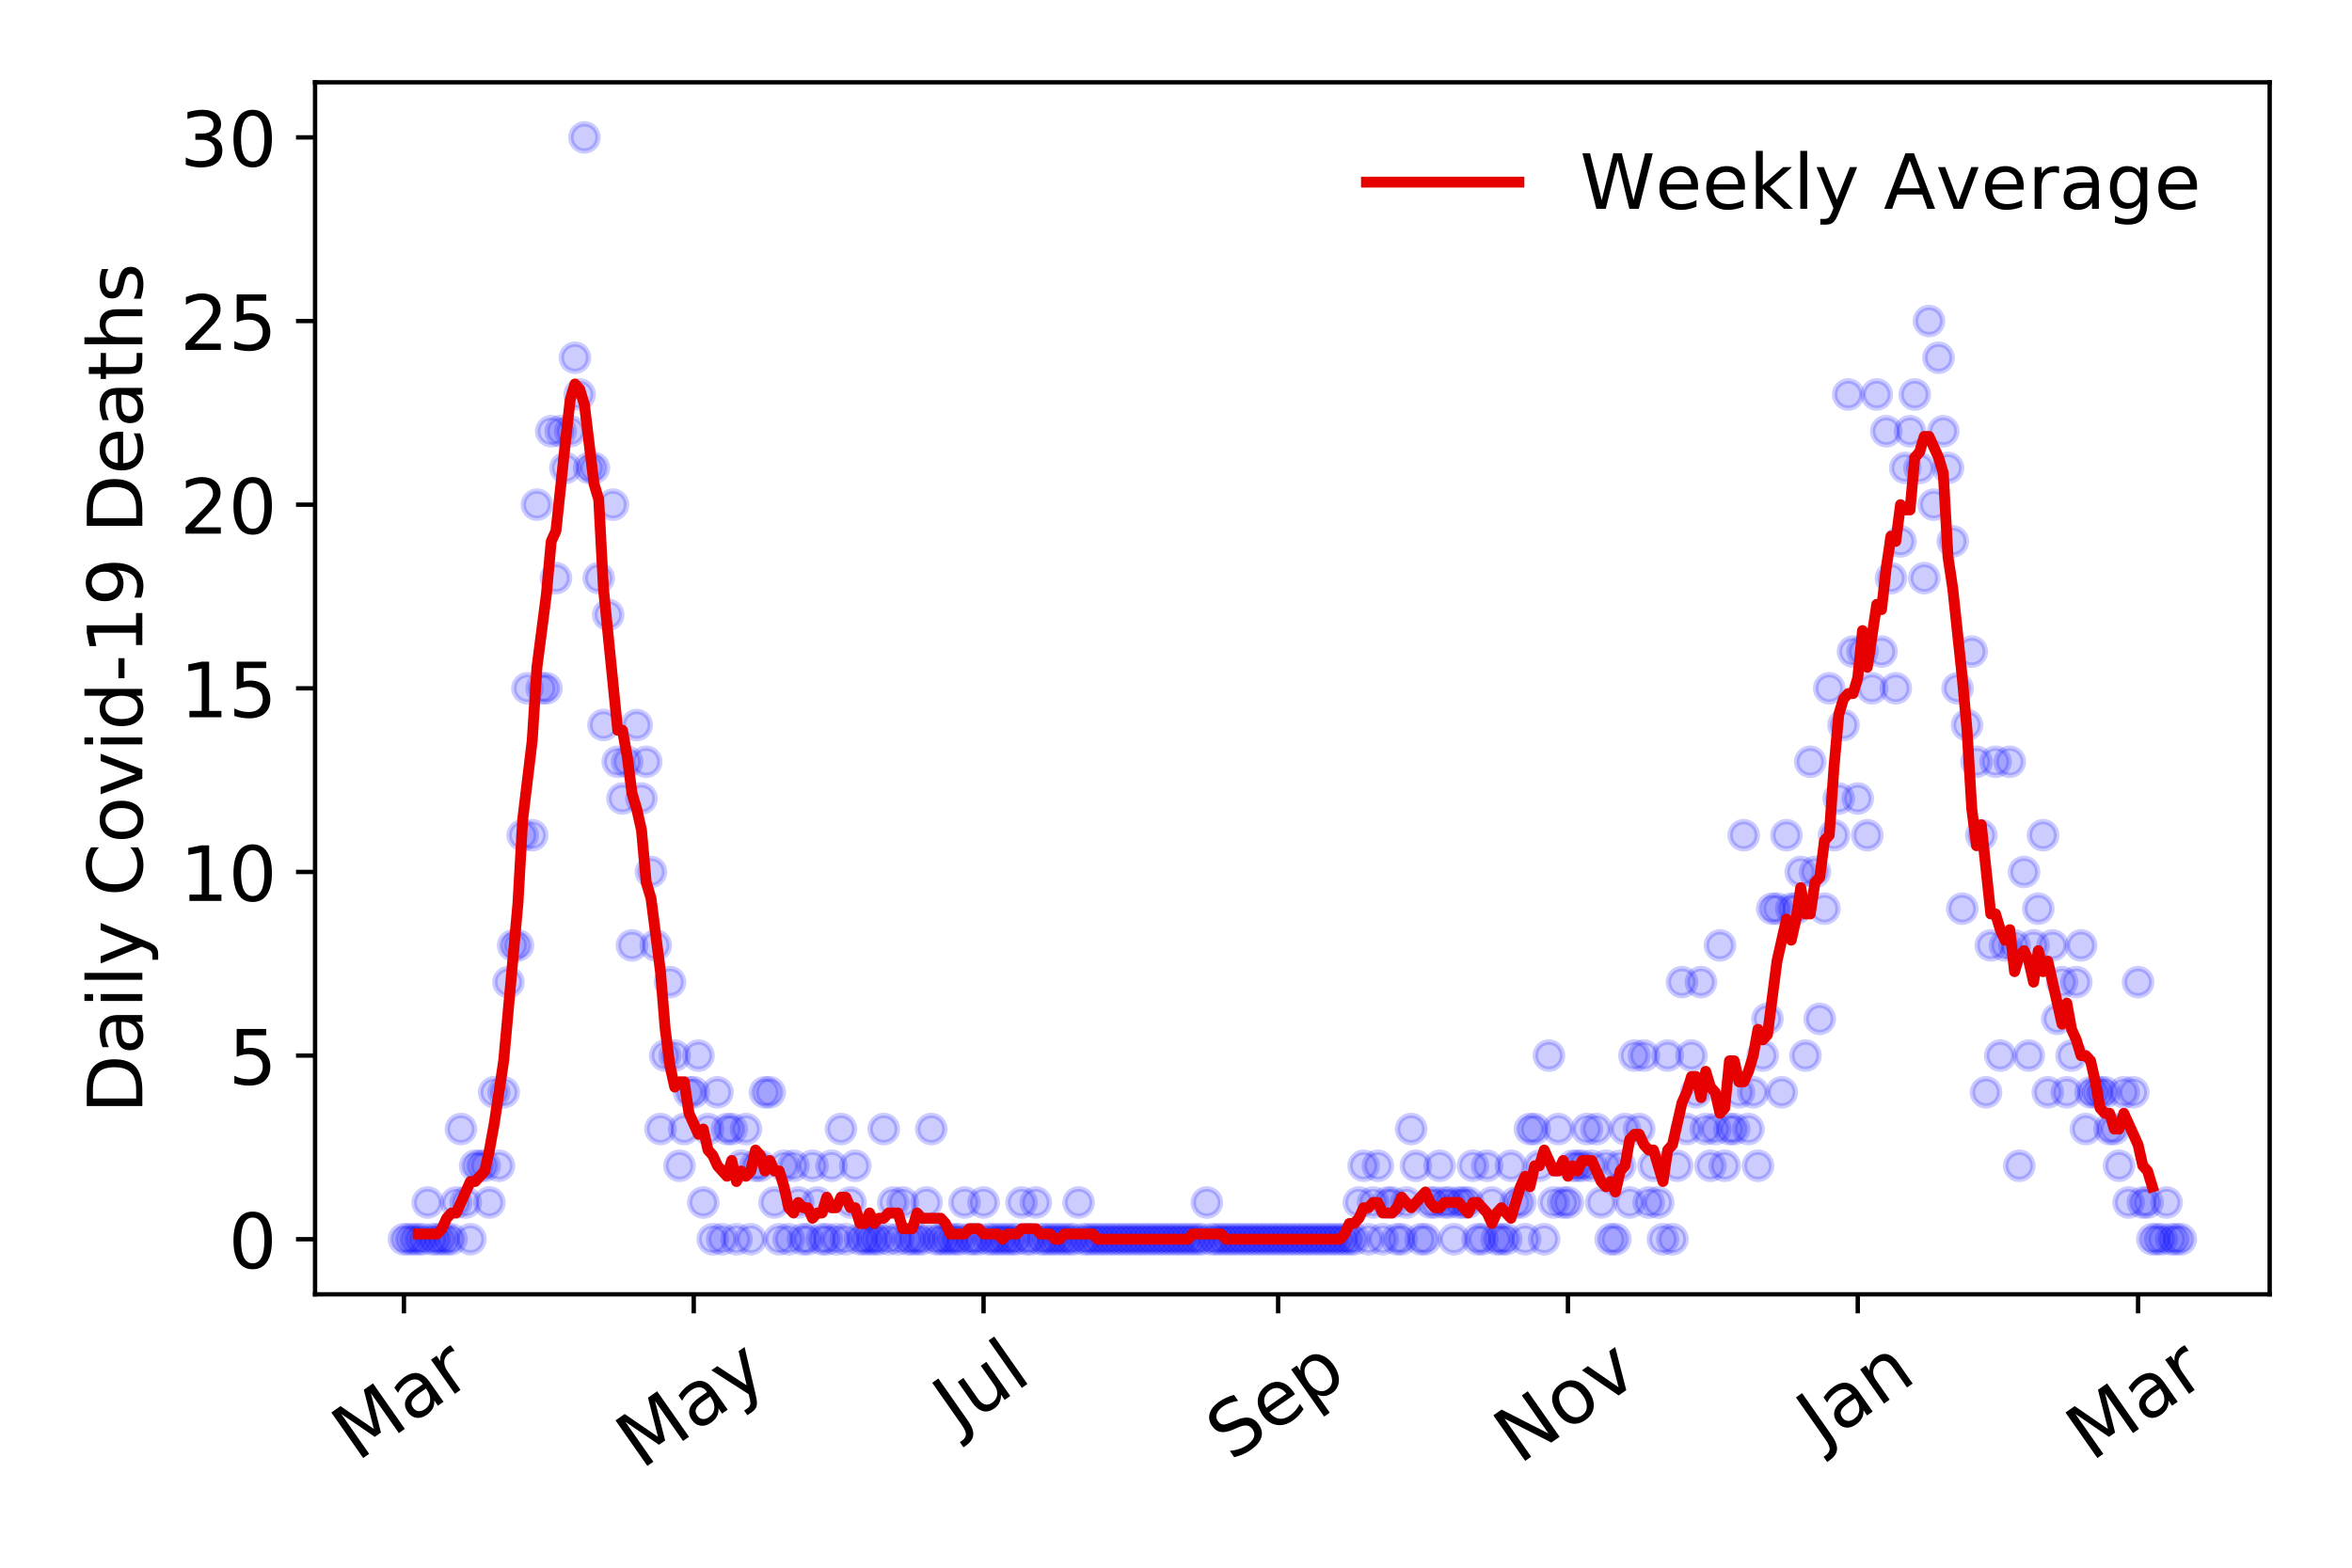 <?xml version="1.0" encoding="utf-8" standalone="no"?>
<!DOCTYPE svg PUBLIC "-//W3C//DTD SVG 1.1//EN"
  "http://www.w3.org/Graphics/SVG/1.1/DTD/svg11.dtd">
<!-- Created with matplotlib (https://matplotlib.org/) -->
<svg height="288pt" version="1.1" viewBox="0 0 432 288" width="432pt" xmlns="http://www.w3.org/2000/svg" xmlns:xlink="http://www.w3.org/1999/xlink">
 <defs>
  <style type="text/css">
*{stroke-linecap:butt;stroke-linejoin:round;}
  </style>
 </defs>
 <g id="figure_1">
  <g id="patch_1">
   <path d="M 0 288 
L 432 288 
L 432 0 
L 0 0 
z
" style="fill:#ffffff;"/>
  </g>
  <g id="axes_1">
   <g id="patch_2">
    <path d="M 57.87 237.778 
L 416.88 237.778 
L 416.88 15.12 
L 57.87 15.12 
z
" style="fill:#ffffff;"/>
   </g>
   <g id="matplotlib.axis_1">
    <g id="xtick_1">
     <g id="line2d_1">
      <defs>
       <path d="M 0 0 
L 0 3.5 
" id="m65c02083d9" style="stroke:#000000;stroke-width:0.8;"/>
      </defs>
      <g>
       <use style="stroke:#000000;stroke-width:0.8;" x="74.189" xlink:href="#m65c02083d9" y="237.778"/>
      </g>
     </g>
     <g id="text_1">
      <!-- Mar -->
      <defs>
       <path d="M 9.812 72.906 
L 24.516 72.906 
L 43.109 23.297 
L 61.812 72.906 
L 76.516 72.906 
L 76.516 0 
L 66.891 0 
L 66.891 64.016 
L 48.094 14.016 
L 38.188 14.016 
L 19.391 64.016 
L 19.391 0 
L 9.812 0 
z
" id="DejaVuSans-77"/>
       <path d="M 34.281 27.484 
Q 23.391 27.484 19.188 25 
Q 14.984 22.516 14.984 16.5 
Q 14.984 11.719 18.141 8.906 
Q 21.297 6.109 26.703 6.109 
Q 34.188 6.109 38.703 11.406 
Q 43.219 16.703 43.219 25.484 
L 43.219 27.484 
z
M 52.203 31.203 
L 52.203 0 
L 43.219 0 
L 43.219 8.297 
Q 40.141 3.328 35.547 0.953 
Q 30.953 -1.422 24.312 -1.422 
Q 15.922 -1.422 10.953 3.297 
Q 6 8.016 6 15.922 
Q 6 25.141 12.172 29.828 
Q 18.359 34.516 30.609 34.516 
L 43.219 34.516 
L 43.219 35.406 
Q 43.219 41.609 39.141 45 
Q 35.062 48.391 27.688 48.391 
Q 23 48.391 18.547 47.266 
Q 14.109 46.141 10.016 43.891 
L 10.016 52.203 
Q 14.938 54.109 19.578 55.047 
Q 24.219 56 28.609 56 
Q 40.484 56 46.344 49.844 
Q 52.203 43.703 52.203 31.203 
z
" id="DejaVuSans-97"/>
       <path d="M 41.109 46.297 
Q 39.594 47.172 37.812 47.578 
Q 36.031 48 33.891 48 
Q 26.266 48 22.188 43.047 
Q 18.109 38.094 18.109 28.812 
L 18.109 0 
L 9.078 0 
L 9.078 54.688 
L 18.109 54.688 
L 18.109 46.188 
Q 20.953 51.172 25.484 53.578 
Q 30.031 56 36.531 56 
Q 37.453 56 38.578 55.875 
Q 39.703 55.766 41.062 55.516 
z
" id="DejaVuSans-114"/>
      </defs>
      <g transform="translate(65.586 268.643)rotate(-35)scale(0.14 -0.14)">
       <use xlink:href="#DejaVuSans-77"/>
       <use x="86.279" xlink:href="#DejaVuSans-97"/>
       <use x="147.559" xlink:href="#DejaVuSans-114"/>
      </g>
     </g>
    </g>
    <g id="xtick_2">
     <g id="line2d_2">
      <g>
       <use style="stroke:#000000;stroke-width:0.8;" x="127.421" xlink:href="#m65c02083d9" y="237.778"/>
      </g>
     </g>
     <g id="text_2">
      <!-- May -->
      <defs>
       <path d="M 32.172 -5.078 
Q 28.375 -14.844 24.75 -17.812 
Q 21.141 -20.797 15.094 -20.797 
L 7.906 -20.797 
L 7.906 -13.281 
L 13.188 -13.281 
Q 16.891 -13.281 18.938 -11.516 
Q 21 -9.766 23.484 -3.219 
L 25.094 0.875 
L 2.984 54.688 
L 12.5 54.688 
L 29.594 11.922 
L 46.688 54.688 
L 56.203 54.688 
z
" id="DejaVuSans-121"/>
      </defs>
      <g transform="translate(117.781 270.094)rotate(-35)scale(0.14 -0.14)">
       <use xlink:href="#DejaVuSans-77"/>
       <use x="86.279" xlink:href="#DejaVuSans-97"/>
       <use x="147.559" xlink:href="#DejaVuSans-121"/>
      </g>
     </g>
    </g>
    <g id="xtick_3">
     <g id="line2d_3">
      <g>
       <use style="stroke:#000000;stroke-width:0.8;" x="180.652" xlink:href="#m65c02083d9" y="237.778"/>
      </g>
     </g>
     <g id="text_3">
      <!-- Jul -->
      <defs>
       <path d="M 9.812 72.906 
L 19.672 72.906 
L 19.672 5.078 
Q 19.672 -8.109 14.672 -14.062 
Q 9.672 -20.016 -1.422 -20.016 
L -5.172 -20.016 
L -5.172 -11.719 
L -2.094 -11.719 
Q 4.438 -11.719 7.125 -8.047 
Q 9.812 -4.391 9.812 5.078 
z
" id="DejaVuSans-74"/>
       <path d="M 8.5 21.578 
L 8.5 54.688 
L 17.484 54.688 
L 17.484 21.922 
Q 17.484 14.156 20.5 10.266 
Q 23.531 6.391 29.594 6.391 
Q 36.859 6.391 41.078 11.031 
Q 45.312 15.672 45.312 23.688 
L 45.312 54.688 
L 54.297 54.688 
L 54.297 0 
L 45.312 0 
L 45.312 8.406 
Q 42.047 3.422 37.719 1 
Q 33.406 -1.422 27.688 -1.422 
Q 18.266 -1.422 13.375 4.438 
Q 8.5 10.297 8.5 21.578 
z
M 31.109 56 
z
" id="DejaVuSans-117"/>
       <path d="M 9.422 75.984 
L 18.406 75.984 
L 18.406 0 
L 9.422 0 
z
" id="DejaVuSans-108"/>
      </defs>
      <g transform="translate(175.95 263.181)rotate(-35)scale(0.14 -0.14)">
       <use xlink:href="#DejaVuSans-74"/>
       <use x="29.492" xlink:href="#DejaVuSans-117"/>
       <use x="92.871" xlink:href="#DejaVuSans-108"/>
      </g>
     </g>
    </g>
    <g id="xtick_4">
     <g id="line2d_4">
      <g>
       <use style="stroke:#000000;stroke-width:0.8;" x="234.757" xlink:href="#m65c02083d9" y="237.778"/>
      </g>
     </g>
     <g id="text_4">
      <!-- Sep -->
      <defs>
       <path d="M 53.516 70.516 
L 53.516 60.891 
Q 47.906 63.578 42.922 64.891 
Q 37.938 66.219 33.297 66.219 
Q 25.25 66.219 20.875 63.094 
Q 16.5 59.969 16.5 54.203 
Q 16.5 49.359 19.406 46.891 
Q 22.312 44.438 30.422 42.922 
L 36.375 41.703 
Q 47.406 39.594 52.656 34.297 
Q 57.906 29 57.906 20.125 
Q 57.906 9.516 50.797 4.047 
Q 43.703 -1.422 29.984 -1.422 
Q 24.812 -1.422 18.969 -0.25 
Q 13.141 0.922 6.891 3.219 
L 6.891 13.375 
Q 12.891 10.016 18.656 8.297 
Q 24.422 6.594 29.984 6.594 
Q 38.422 6.594 43.016 9.906 
Q 47.609 13.234 47.609 19.391 
Q 47.609 24.75 44.312 27.781 
Q 41.016 30.812 33.5 32.328 
L 27.484 33.5 
Q 16.453 35.688 11.516 40.375 
Q 6.594 45.062 6.594 53.422 
Q 6.594 63.094 13.406 68.656 
Q 20.219 74.219 32.172 74.219 
Q 37.312 74.219 42.625 73.281 
Q 47.953 72.359 53.516 70.516 
z
" id="DejaVuSans-83"/>
       <path d="M 56.203 29.594 
L 56.203 25.203 
L 14.891 25.203 
Q 15.484 15.922 20.484 11.062 
Q 25.484 6.203 34.422 6.203 
Q 39.594 6.203 44.453 7.469 
Q 49.312 8.734 54.109 11.281 
L 54.109 2.781 
Q 49.266 0.734 44.188 -0.344 
Q 39.109 -1.422 33.891 -1.422 
Q 20.797 -1.422 13.156 6.188 
Q 5.516 13.812 5.516 26.812 
Q 5.516 40.234 12.766 48.109 
Q 20.016 56 32.328 56 
Q 43.359 56 49.781 48.891 
Q 56.203 41.797 56.203 29.594 
z
M 47.219 32.234 
Q 47.125 39.594 43.094 43.984 
Q 39.062 48.391 32.422 48.391 
Q 24.906 48.391 20.391 44.141 
Q 15.875 39.891 15.188 32.172 
z
" id="DejaVuSans-101"/>
       <path d="M 18.109 8.203 
L 18.109 -20.797 
L 9.078 -20.797 
L 9.078 54.688 
L 18.109 54.688 
L 18.109 46.391 
Q 20.953 51.266 25.266 53.625 
Q 29.594 56 35.594 56 
Q 45.562 56 51.781 48.094 
Q 58.016 40.188 58.016 27.297 
Q 58.016 14.406 51.781 6.484 
Q 45.562 -1.422 35.594 -1.422 
Q 29.594 -1.422 25.266 0.953 
Q 20.953 3.328 18.109 8.203 
z
M 48.688 27.297 
Q 48.688 37.203 44.609 42.844 
Q 40.531 48.484 33.406 48.484 
Q 26.266 48.484 22.188 42.844 
Q 18.109 37.203 18.109 27.297 
Q 18.109 17.391 22.188 11.75 
Q 26.266 6.109 33.406 6.109 
Q 40.531 6.109 44.609 11.75 
Q 48.688 17.391 48.688 27.297 
z
" id="DejaVuSans-112"/>
      </defs>
      <g transform="translate(226.164 268.629)rotate(-35)scale(0.14 -0.14)">
       <use xlink:href="#DejaVuSans-83"/>
       <use x="63.477" xlink:href="#DejaVuSans-101"/>
       <use x="125" xlink:href="#DejaVuSans-112"/>
      </g>
     </g>
    </g>
    <g id="xtick_5">
     <g id="line2d_5">
      <g>
       <use style="stroke:#000000;stroke-width:0.8;" x="287.989" xlink:href="#m65c02083d9" y="237.778"/>
      </g>
     </g>
     <g id="text_5">
      <!-- Nov -->
      <defs>
       <path d="M 9.812 72.906 
L 23.094 72.906 
L 55.422 11.922 
L 55.422 72.906 
L 64.984 72.906 
L 64.984 0 
L 51.703 0 
L 19.391 60.984 
L 19.391 0 
L 9.812 0 
z
" id="DejaVuSans-78"/>
       <path d="M 30.609 48.391 
Q 23.391 48.391 19.188 42.75 
Q 14.984 37.109 14.984 27.297 
Q 14.984 17.484 19.156 11.844 
Q 23.344 6.203 30.609 6.203 
Q 37.797 6.203 41.984 11.859 
Q 46.188 17.531 46.188 27.297 
Q 46.188 37.016 41.984 42.703 
Q 37.797 48.391 30.609 48.391 
z
M 30.609 56 
Q 42.328 56 49.016 48.375 
Q 55.719 40.766 55.719 27.297 
Q 55.719 13.875 49.016 6.219 
Q 42.328 -1.422 30.609 -1.422 
Q 18.844 -1.422 12.172 6.219 
Q 5.516 13.875 5.516 27.297 
Q 5.516 40.766 12.172 48.375 
Q 18.844 56 30.609 56 
z
" id="DejaVuSans-111"/>
       <path d="M 2.984 54.688 
L 12.5 54.688 
L 29.594 8.797 
L 46.688 54.688 
L 56.203 54.688 
L 35.688 0 
L 23.484 0 
z
" id="DejaVuSans-118"/>
      </defs>
      <g transform="translate(279.013 269.166)rotate(-35)scale(0.14 -0.14)">
       <use xlink:href="#DejaVuSans-78"/>
       <use x="74.805" xlink:href="#DejaVuSans-111"/>
       <use x="135.986" xlink:href="#DejaVuSans-118"/>
      </g>
     </g>
    </g>
    <g id="xtick_6">
     <g id="line2d_6">
      <g>
       <use style="stroke:#000000;stroke-width:0.8;" x="341.221" xlink:href="#m65c02083d9" y="237.778"/>
      </g>
     </g>
     <g id="text_6">
      <!-- Jan -->
      <defs>
       <path d="M 54.891 33.016 
L 54.891 0 
L 45.906 0 
L 45.906 32.719 
Q 45.906 40.484 42.875 44.328 
Q 39.844 48.188 33.797 48.188 
Q 26.516 48.188 22.312 43.547 
Q 18.109 38.922 18.109 30.906 
L 18.109 0 
L 9.078 0 
L 9.078 54.688 
L 18.109 54.688 
L 18.109 46.188 
Q 21.344 51.125 25.703 53.562 
Q 30.078 56 35.797 56 
Q 45.219 56 50.047 50.172 
Q 54.891 44.344 54.891 33.016 
z
" id="DejaVuSans-110"/>
      </defs>
      <g transform="translate(334.597 265.871)rotate(-35)scale(0.14 -0.14)">
       <use xlink:href="#DejaVuSans-74"/>
       <use x="29.492" xlink:href="#DejaVuSans-97"/>
       <use x="90.771" xlink:href="#DejaVuSans-110"/>
      </g>
     </g>
    </g>
    <g id="xtick_7">
     <g id="line2d_7">
      <g>
       <use style="stroke:#000000;stroke-width:0.8;" x="392.707" xlink:href="#m65c02083d9" y="237.778"/>
      </g>
     </g>
     <g id="text_7">
      <!-- Mar -->
      <g transform="translate(384.105 268.643)rotate(-35)scale(0.14 -0.14)">
       <use xlink:href="#DejaVuSans-77"/>
       <use x="86.279" xlink:href="#DejaVuSans-97"/>
       <use x="147.559" xlink:href="#DejaVuSans-114"/>
      </g>
     </g>
    </g>
   </g>
   <g id="matplotlib.axis_2">
    <g id="ytick_1">
     <g id="line2d_8">
      <defs>
       <path d="M 0 0 
L -3.5 0 
" id="m0ee27dc3cf" style="stroke:#000000;stroke-width:0.8;"/>
      </defs>
      <g>
       <use style="stroke:#000000;stroke-width:0.8;" x="57.87" xlink:href="#m0ee27dc3cf" y="227.657"/>
      </g>
     </g>
     <g id="text_8">
      <!-- 0 -->
      <defs>
       <path d="M 31.781 66.406 
Q 24.172 66.406 20.328 58.906 
Q 16.5 51.422 16.5 36.375 
Q 16.5 21.391 20.328 13.891 
Q 24.172 6.391 31.781 6.391 
Q 39.453 6.391 43.281 13.891 
Q 47.125 21.391 47.125 36.375 
Q 47.125 51.422 43.281 58.906 
Q 39.453 66.406 31.781 66.406 
z
M 31.781 74.219 
Q 44.047 74.219 50.516 64.516 
Q 56.984 54.828 56.984 36.375 
Q 56.984 17.969 50.516 8.266 
Q 44.047 -1.422 31.781 -1.422 
Q 19.531 -1.422 13.062 8.266 
Q 6.594 17.969 6.594 36.375 
Q 6.594 54.828 13.062 64.516 
Q 19.531 74.219 31.781 74.219 
z
" id="DejaVuSans-48"/>
      </defs>
      <g transform="translate(41.962 232.976)scale(0.14 -0.14)">
       <use xlink:href="#DejaVuSans-48"/>
      </g>
     </g>
    </g>
    <g id="ytick_2">
     <g id="line2d_9">
      <g>
       <use style="stroke:#000000;stroke-width:0.8;" x="57.87" xlink:href="#m0ee27dc3cf" y="193.921"/>
      </g>
     </g>
     <g id="text_9">
      <!-- 5 -->
      <defs>
       <path d="M 10.797 72.906 
L 49.516 72.906 
L 49.516 64.594 
L 19.828 64.594 
L 19.828 46.734 
Q 21.969 47.469 24.109 47.828 
Q 26.266 48.188 28.422 48.188 
Q 40.625 48.188 47.75 41.5 
Q 54.891 34.812 54.891 23.391 
Q 54.891 11.625 47.562 5.094 
Q 40.234 -1.422 26.906 -1.422 
Q 22.312 -1.422 17.547 -0.641 
Q 12.797 0.141 7.719 1.703 
L 7.719 11.625 
Q 12.109 9.234 16.797 8.062 
Q 21.484 6.891 26.703 6.891 
Q 35.156 6.891 40.078 11.328 
Q 45.016 15.766 45.016 23.391 
Q 45.016 31 40.078 35.438 
Q 35.156 39.891 26.703 39.891 
Q 22.75 39.891 18.812 39.016 
Q 14.891 38.141 10.797 36.281 
z
" id="DejaVuSans-53"/>
      </defs>
      <g transform="translate(41.962 199.24)scale(0.14 -0.14)">
       <use xlink:href="#DejaVuSans-53"/>
      </g>
     </g>
    </g>
    <g id="ytick_3">
     <g id="line2d_10">
      <g>
       <use style="stroke:#000000;stroke-width:0.8;" x="57.87" xlink:href="#m0ee27dc3cf" y="160.185"/>
      </g>
     </g>
     <g id="text_10">
      <!-- 10 -->
      <defs>
       <path d="M 12.406 8.297 
L 28.516 8.297 
L 28.516 63.922 
L 10.984 60.406 
L 10.984 69.391 
L 28.422 72.906 
L 38.281 72.906 
L 38.281 8.297 
L 54.391 8.297 
L 54.391 0 
L 12.406 0 
z
" id="DejaVuSans-49"/>
      </defs>
      <g transform="translate(33.055 165.504)scale(0.14 -0.14)">
       <use xlink:href="#DejaVuSans-49"/>
       <use x="63.623" xlink:href="#DejaVuSans-48"/>
      </g>
     </g>
    </g>
    <g id="ytick_4">
     <g id="line2d_11">
      <g>
       <use style="stroke:#000000;stroke-width:0.8;" x="57.87" xlink:href="#m0ee27dc3cf" y="126.449"/>
      </g>
     </g>
     <g id="text_11">
      <!-- 15 -->
      <g transform="translate(33.055 131.768)scale(0.14 -0.14)">
       <use xlink:href="#DejaVuSans-49"/>
       <use x="63.623" xlink:href="#DejaVuSans-53"/>
      </g>
     </g>
    </g>
    <g id="ytick_5">
     <g id="line2d_12">
      <g>
       <use style="stroke:#000000;stroke-width:0.8;" x="57.87" xlink:href="#m0ee27dc3cf" y="92.713"/>
      </g>
     </g>
     <g id="text_12">
      <!-- 20 -->
      <defs>
       <path d="M 19.188 8.297 
L 53.609 8.297 
L 53.609 0 
L 7.328 0 
L 7.328 8.297 
Q 12.938 14.109 22.625 23.891 
Q 32.328 33.688 34.812 36.531 
Q 39.547 41.844 41.422 45.531 
Q 43.312 49.219 43.312 52.781 
Q 43.312 58.594 39.234 62.25 
Q 35.156 65.922 28.609 65.922 
Q 23.969 65.922 18.812 64.312 
Q 13.672 62.703 7.812 59.422 
L 7.812 69.391 
Q 13.766 71.781 18.938 73 
Q 24.125 74.219 28.422 74.219 
Q 39.75 74.219 46.484 68.547 
Q 53.219 62.891 53.219 53.422 
Q 53.219 48.922 51.531 44.891 
Q 49.859 40.875 45.406 35.406 
Q 44.188 33.984 37.641 27.219 
Q 31.109 20.453 19.188 8.297 
z
" id="DejaVuSans-50"/>
      </defs>
      <g transform="translate(33.055 98.032)scale(0.14 -0.14)">
       <use xlink:href="#DejaVuSans-50"/>
       <use x="63.623" xlink:href="#DejaVuSans-48"/>
      </g>
     </g>
    </g>
    <g id="ytick_6">
     <g id="line2d_13">
      <g>
       <use style="stroke:#000000;stroke-width:0.8;" x="57.87" xlink:href="#m0ee27dc3cf" y="58.977"/>
      </g>
     </g>
     <g id="text_13">
      <!-- 25 -->
      <g transform="translate(33.055 64.296)scale(0.14 -0.14)">
       <use xlink:href="#DejaVuSans-50"/>
       <use x="63.623" xlink:href="#DejaVuSans-53"/>
      </g>
     </g>
    </g>
    <g id="ytick_7">
     <g id="line2d_14">
      <g>
       <use style="stroke:#000000;stroke-width:0.8;" x="57.87" xlink:href="#m0ee27dc3cf" y="25.241"/>
      </g>
     </g>
     <g id="text_14">
      <!-- 30 -->
      <defs>
       <path d="M 40.578 39.312 
Q 47.656 37.797 51.625 33 
Q 55.609 28.219 55.609 21.188 
Q 55.609 10.406 48.188 4.484 
Q 40.766 -1.422 27.094 -1.422 
Q 22.516 -1.422 17.656 -0.516 
Q 12.797 0.391 7.625 2.203 
L 7.625 11.719 
Q 11.719 9.328 16.594 8.109 
Q 21.484 6.891 26.812 6.891 
Q 36.078 6.891 40.938 10.547 
Q 45.797 14.203 45.797 21.188 
Q 45.797 27.641 41.281 31.266 
Q 36.766 34.906 28.719 34.906 
L 20.219 34.906 
L 20.219 43.016 
L 29.109 43.016 
Q 36.375 43.016 40.234 45.922 
Q 44.094 48.828 44.094 54.297 
Q 44.094 59.906 40.109 62.906 
Q 36.141 65.922 28.719 65.922 
Q 24.656 65.922 20.016 65.031 
Q 15.375 64.156 9.812 62.312 
L 9.812 71.094 
Q 15.438 72.656 20.344 73.438 
Q 25.25 74.219 29.594 74.219 
Q 40.828 74.219 47.359 69.109 
Q 53.906 64.016 53.906 55.328 
Q 53.906 49.266 50.438 45.094 
Q 46.969 40.922 40.578 39.312 
z
" id="DejaVuSans-51"/>
      </defs>
      <g transform="translate(33.055 30.56)scale(0.14 -0.14)">
       <use xlink:href="#DejaVuSans-51"/>
       <use x="63.623" xlink:href="#DejaVuSans-48"/>
      </g>
     </g>
    </g>
    <g id="text_15">
     <!-- Daily Covid-19 Deaths -->
     <defs>
      <path d="M 19.672 64.797 
L 19.672 8.109 
L 31.594 8.109 
Q 46.688 8.109 53.688 14.938 
Q 60.688 21.781 60.688 36.531 
Q 60.688 51.172 53.688 57.984 
Q 46.688 64.797 31.594 64.797 
z
M 9.812 72.906 
L 30.078 72.906 
Q 51.266 72.906 61.172 64.094 
Q 71.094 55.281 71.094 36.531 
Q 71.094 17.672 61.125 8.828 
Q 51.172 0 30.078 0 
L 9.812 0 
z
" id="DejaVuSans-68"/>
      <path d="M 9.422 54.688 
L 18.406 54.688 
L 18.406 0 
L 9.422 0 
z
M 9.422 75.984 
L 18.406 75.984 
L 18.406 64.594 
L 9.422 64.594 
z
" id="DejaVuSans-105"/>
      <path id="DejaVuSans-32"/>
      <path d="M 64.406 67.281 
L 64.406 56.891 
Q 59.422 61.531 53.781 63.812 
Q 48.141 66.109 41.797 66.109 
Q 29.297 66.109 22.656 58.469 
Q 16.016 50.828 16.016 36.375 
Q 16.016 21.969 22.656 14.328 
Q 29.297 6.688 41.797 6.688 
Q 48.141 6.688 53.781 8.984 
Q 59.422 11.281 64.406 15.922 
L 64.406 5.609 
Q 59.234 2.094 53.438 0.328 
Q 47.656 -1.422 41.219 -1.422 
Q 24.656 -1.422 15.125 8.703 
Q 5.609 18.844 5.609 36.375 
Q 5.609 53.953 15.125 64.078 
Q 24.656 74.219 41.219 74.219 
Q 47.75 74.219 53.531 72.484 
Q 59.328 70.75 64.406 67.281 
z
" id="DejaVuSans-67"/>
      <path d="M 45.406 46.391 
L 45.406 75.984 
L 54.391 75.984 
L 54.391 0 
L 45.406 0 
L 45.406 8.203 
Q 42.578 3.328 38.25 0.953 
Q 33.938 -1.422 27.875 -1.422 
Q 17.969 -1.422 11.734 6.484 
Q 5.516 14.406 5.516 27.297 
Q 5.516 40.188 11.734 48.094 
Q 17.969 56 27.875 56 
Q 33.938 56 38.25 53.625 
Q 42.578 51.266 45.406 46.391 
z
M 14.797 27.297 
Q 14.797 17.391 18.875 11.75 
Q 22.953 6.109 30.078 6.109 
Q 37.203 6.109 41.297 11.75 
Q 45.406 17.391 45.406 27.297 
Q 45.406 37.203 41.297 42.844 
Q 37.203 48.484 30.078 48.484 
Q 22.953 48.484 18.875 42.844 
Q 14.797 37.203 14.797 27.297 
z
" id="DejaVuSans-100"/>
      <path d="M 4.891 31.391 
L 31.203 31.391 
L 31.203 23.391 
L 4.891 23.391 
z
" id="DejaVuSans-45"/>
      <path d="M 10.984 1.516 
L 10.984 10.5 
Q 14.703 8.734 18.5 7.812 
Q 22.312 6.891 25.984 6.891 
Q 35.75 6.891 40.891 13.453 
Q 46.047 20.016 46.781 33.406 
Q 43.953 29.203 39.594 26.953 
Q 35.25 24.703 29.984 24.703 
Q 19.047 24.703 12.672 31.312 
Q 6.297 37.938 6.297 49.422 
Q 6.297 60.641 12.938 67.422 
Q 19.578 74.219 30.609 74.219 
Q 43.266 74.219 49.922 64.516 
Q 56.594 54.828 56.594 36.375 
Q 56.594 19.141 48.406 8.859 
Q 40.234 -1.422 26.422 -1.422 
Q 22.703 -1.422 18.891 -0.688 
Q 15.094 0.047 10.984 1.516 
z
M 30.609 32.422 
Q 37.25 32.422 41.125 36.953 
Q 45.016 41.5 45.016 49.422 
Q 45.016 57.281 41.125 61.844 
Q 37.25 66.406 30.609 66.406 
Q 23.969 66.406 20.094 61.844 
Q 16.219 57.281 16.219 49.422 
Q 16.219 41.5 20.094 36.953 
Q 23.969 32.422 30.609 32.422 
z
" id="DejaVuSans-57"/>
      <path d="M 18.312 70.219 
L 18.312 54.688 
L 36.812 54.688 
L 36.812 47.703 
L 18.312 47.703 
L 18.312 18.016 
Q 18.312 11.328 20.141 9.422 
Q 21.969 7.516 27.594 7.516 
L 36.812 7.516 
L 36.812 0 
L 27.594 0 
Q 17.188 0 13.234 3.875 
Q 9.281 7.766 9.281 18.016 
L 9.281 47.703 
L 2.688 47.703 
L 2.688 54.688 
L 9.281 54.688 
L 9.281 70.219 
z
" id="DejaVuSans-116"/>
      <path d="M 54.891 33.016 
L 54.891 0 
L 45.906 0 
L 45.906 32.719 
Q 45.906 40.484 42.875 44.328 
Q 39.844 48.188 33.797 48.188 
Q 26.516 48.188 22.312 43.547 
Q 18.109 38.922 18.109 30.906 
L 18.109 0 
L 9.078 0 
L 9.078 75.984 
L 18.109 75.984 
L 18.109 46.188 
Q 21.344 51.125 25.703 53.562 
Q 30.078 56 35.797 56 
Q 45.219 56 50.047 50.172 
Q 54.891 44.344 54.891 33.016 
z
" id="DejaVuSans-104"/>
      <path d="M 44.281 53.078 
L 44.281 44.578 
Q 40.484 46.531 36.375 47.5 
Q 32.281 48.484 27.875 48.484 
Q 21.188 48.484 17.844 46.438 
Q 14.5 44.391 14.5 40.281 
Q 14.5 37.156 16.891 35.375 
Q 19.281 33.594 26.516 31.984 
L 29.594 31.297 
Q 39.156 29.25 43.188 25.516 
Q 47.219 21.781 47.219 15.094 
Q 47.219 7.469 41.188 3.016 
Q 35.156 -1.422 24.609 -1.422 
Q 20.219 -1.422 15.453 -0.562 
Q 10.688 0.297 5.422 2 
L 5.422 11.281 
Q 10.406 8.688 15.234 7.391 
Q 20.062 6.109 24.812 6.109 
Q 31.156 6.109 34.562 8.281 
Q 37.984 10.453 37.984 14.406 
Q 37.984 18.062 35.516 20.016 
Q 33.062 21.969 24.703 23.781 
L 21.578 24.516 
Q 13.234 26.266 9.516 29.906 
Q 5.812 33.547 5.812 39.891 
Q 5.812 47.609 11.281 51.797 
Q 16.75 56 26.812 56 
Q 31.781 56 36.172 55.266 
Q 40.578 54.547 44.281 53.078 
z
" id="DejaVuSans-115"/>
     </defs>
     <g transform="translate(26.143 204.56)rotate(-90)scale(0.14 -0.14)">
      <use xlink:href="#DejaVuSans-68"/>
      <use x="77.002" xlink:href="#DejaVuSans-97"/>
      <use x="138.281" xlink:href="#DejaVuSans-105"/>
      <use x="166.064" xlink:href="#DejaVuSans-108"/>
      <use x="193.848" xlink:href="#DejaVuSans-121"/>
      <use x="253.027" xlink:href="#DejaVuSans-32"/>
      <use x="284.814" xlink:href="#DejaVuSans-67"/>
      <use x="354.639" xlink:href="#DejaVuSans-111"/>
      <use x="415.82" xlink:href="#DejaVuSans-118"/>
      <use x="475" xlink:href="#DejaVuSans-105"/>
      <use x="502.783" xlink:href="#DejaVuSans-100"/>
      <use x="566.26" xlink:href="#DejaVuSans-45"/>
      <use x="602.344" xlink:href="#DejaVuSans-49"/>
      <use x="665.967" xlink:href="#DejaVuSans-57"/>
      <use x="729.59" xlink:href="#DejaVuSans-32"/>
      <use x="761.377" xlink:href="#DejaVuSans-68"/>
      <use x="838.379" xlink:href="#DejaVuSans-101"/>
      <use x="899.902" xlink:href="#DejaVuSans-97"/>
      <use x="961.182" xlink:href="#DejaVuSans-116"/>
      <use x="1000.391" xlink:href="#DejaVuSans-104"/>
      <use x="1063.77" xlink:href="#DejaVuSans-115"/>
     </g>
    </g>
   </g>
   <g id="line2d_15">
    <defs>
     <path d="M 0 2.5 
C 0.663 2.5 1.299 2.237 1.768 1.768 
C 2.237 1.299 2.5 0.663 2.5 0 
C 2.5 -0.663 2.237 -1.299 1.768 -1.768 
C 1.299 -2.237 0.663 -2.5 0 -2.5 
C -0.663 -2.5 -1.299 -2.237 -1.768 -1.768 
C -2.237 -1.299 -2.5 -0.663 -2.5 0 
C -2.5 0.663 -2.237 1.299 -1.768 1.768 
C -1.299 2.237 -0.663 2.5 0 2.5 
z
" id="mbbf68f64fc" style="stroke:#0000ff;stroke-opacity:0.2;"/>
    </defs>
    <g clip-path="url(#p47dd950ff7)">
     <use style="fill:#0000ff;fill-opacity:0.2;stroke:#0000ff;stroke-opacity:0.2;" x="74.189" xlink:href="#mbbf68f64fc" y="227.657"/>
     <use style="fill:#0000ff;fill-opacity:0.2;stroke:#0000ff;stroke-opacity:0.2;" x="75.061" xlink:href="#mbbf68f64fc" y="227.657"/>
     <use style="fill:#0000ff;fill-opacity:0.2;stroke:#0000ff;stroke-opacity:0.2;" x="75.934" xlink:href="#mbbf68f64fc" y="227.657"/>
     <use style="fill:#0000ff;fill-opacity:0.2;stroke:#0000ff;stroke-opacity:0.2;" x="76.807" xlink:href="#mbbf68f64fc" y="227.657"/>
     <use style="fill:#0000ff;fill-opacity:0.2;stroke:#0000ff;stroke-opacity:0.2;" x="77.679" xlink:href="#mbbf68f64fc" y="227.657"/>
     <use style="fill:#0000ff;fill-opacity:0.2;stroke:#0000ff;stroke-opacity:0.2;" x="78.552" xlink:href="#mbbf68f64fc" y="220.91"/>
     <use style="fill:#0000ff;fill-opacity:0.2;stroke:#0000ff;stroke-opacity:0.2;" x="79.425" xlink:href="#mbbf68f64fc" y="227.657"/>
     <use style="fill:#0000ff;fill-opacity:0.2;stroke:#0000ff;stroke-opacity:0.2;" x="80.297" xlink:href="#mbbf68f64fc" y="227.657"/>
     <use style="fill:#0000ff;fill-opacity:0.2;stroke:#0000ff;stroke-opacity:0.2;" x="81.17" xlink:href="#mbbf68f64fc" y="227.657"/>
     <use style="fill:#0000ff;fill-opacity:0.2;stroke:#0000ff;stroke-opacity:0.2;" x="82.043" xlink:href="#mbbf68f64fc" y="227.657"/>
     <use style="fill:#0000ff;fill-opacity:0.2;stroke:#0000ff;stroke-opacity:0.2;" x="82.915" xlink:href="#mbbf68f64fc" y="227.657"/>
     <use style="fill:#0000ff;fill-opacity:0.2;stroke:#0000ff;stroke-opacity:0.2;" x="83.788" xlink:href="#mbbf68f64fc" y="220.91"/>
     <use style="fill:#0000ff;fill-opacity:0.2;stroke:#0000ff;stroke-opacity:0.2;" x="84.66" xlink:href="#mbbf68f64fc" y="207.416"/>
     <use style="fill:#0000ff;fill-opacity:0.2;stroke:#0000ff;stroke-opacity:0.2;" x="85.533" xlink:href="#mbbf68f64fc" y="220.91"/>
     <use style="fill:#0000ff;fill-opacity:0.2;stroke:#0000ff;stroke-opacity:0.2;" x="86.406" xlink:href="#mbbf68f64fc" y="227.657"/>
     <use style="fill:#0000ff;fill-opacity:0.2;stroke:#0000ff;stroke-opacity:0.2;" x="87.278" xlink:href="#mbbf68f64fc" y="214.163"/>
     <use style="fill:#0000ff;fill-opacity:0.2;stroke:#0000ff;stroke-opacity:0.2;" x="88.151" xlink:href="#mbbf68f64fc" y="214.163"/>
     <use style="fill:#0000ff;fill-opacity:0.2;stroke:#0000ff;stroke-opacity:0.2;" x="89.024" xlink:href="#mbbf68f64fc" y="214.163"/>
     <use style="fill:#0000ff;fill-opacity:0.2;stroke:#0000ff;stroke-opacity:0.2;" x="89.896" xlink:href="#mbbf68f64fc" y="220.91"/>
     <use style="fill:#0000ff;fill-opacity:0.2;stroke:#0000ff;stroke-opacity:0.2;" x="90.769" xlink:href="#mbbf68f64fc" y="200.668"/>
     <use style="fill:#0000ff;fill-opacity:0.2;stroke:#0000ff;stroke-opacity:0.2;" x="91.642" xlink:href="#mbbf68f64fc" y="214.163"/>
     <use style="fill:#0000ff;fill-opacity:0.2;stroke:#0000ff;stroke-opacity:0.2;" x="92.514" xlink:href="#mbbf68f64fc" y="200.668"/>
     <use style="fill:#0000ff;fill-opacity:0.2;stroke:#0000ff;stroke-opacity:0.2;" x="93.387" xlink:href="#mbbf68f64fc" y="180.427"/>
     <use style="fill:#0000ff;fill-opacity:0.2;stroke:#0000ff;stroke-opacity:0.2;" x="94.26" xlink:href="#mbbf68f64fc" y="173.68"/>
     <use style="fill:#0000ff;fill-opacity:0.2;stroke:#0000ff;stroke-opacity:0.2;" x="95.132" xlink:href="#mbbf68f64fc" y="173.68"/>
     <use style="fill:#0000ff;fill-opacity:0.2;stroke:#0000ff;stroke-opacity:0.2;" x="96.005" xlink:href="#mbbf68f64fc" y="153.438"/>
     <use style="fill:#0000ff;fill-opacity:0.2;stroke:#0000ff;stroke-opacity:0.2;" x="96.878" xlink:href="#mbbf68f64fc" y="126.449"/>
     <use style="fill:#0000ff;fill-opacity:0.2;stroke:#0000ff;stroke-opacity:0.2;" x="97.75" xlink:href="#mbbf68f64fc" y="153.438"/>
     <use style="fill:#0000ff;fill-opacity:0.2;stroke:#0000ff;stroke-opacity:0.2;" x="98.623" xlink:href="#mbbf68f64fc" y="92.713"/>
     <use style="fill:#0000ff;fill-opacity:0.2;stroke:#0000ff;stroke-opacity:0.2;" x="99.496" xlink:href="#mbbf68f64fc" y="126.449"/>
     <use style="fill:#0000ff;fill-opacity:0.2;stroke:#0000ff;stroke-opacity:0.2;" x="100.368" xlink:href="#mbbf68f64fc" y="126.449"/>
     <use style="fill:#0000ff;fill-opacity:0.2;stroke:#0000ff;stroke-opacity:0.2;" x="101.241" xlink:href="#mbbf68f64fc" y="79.219"/>
     <use style="fill:#0000ff;fill-opacity:0.2;stroke:#0000ff;stroke-opacity:0.2;" x="102.114" xlink:href="#mbbf68f64fc" y="106.207"/>
     <use style="fill:#0000ff;fill-opacity:0.2;stroke:#0000ff;stroke-opacity:0.2;" x="102.986" xlink:href="#mbbf68f64fc" y="79.219"/>
     <use style="fill:#0000ff;fill-opacity:0.2;stroke:#0000ff;stroke-opacity:0.2;" x="103.859" xlink:href="#mbbf68f64fc" y="85.966"/>
     <use style="fill:#0000ff;fill-opacity:0.2;stroke:#0000ff;stroke-opacity:0.2;" x="104.732" xlink:href="#mbbf68f64fc" y="79.219"/>
     <use style="fill:#0000ff;fill-opacity:0.2;stroke:#0000ff;stroke-opacity:0.2;" x="105.604" xlink:href="#mbbf68f64fc" y="65.724"/>
     <use style="fill:#0000ff;fill-opacity:0.2;stroke:#0000ff;stroke-opacity:0.2;" x="106.477" xlink:href="#mbbf68f64fc" y="72.471"/>
     <use style="fill:#0000ff;fill-opacity:0.2;stroke:#0000ff;stroke-opacity:0.2;" x="107.35" xlink:href="#mbbf68f64fc" y="25.241"/>
     <use style="fill:#0000ff;fill-opacity:0.2;stroke:#0000ff;stroke-opacity:0.2;" x="108.222" xlink:href="#mbbf68f64fc" y="85.966"/>
     <use style="fill:#0000ff;fill-opacity:0.2;stroke:#0000ff;stroke-opacity:0.2;" x="109.095" xlink:href="#mbbf68f64fc" y="85.966"/>
     <use style="fill:#0000ff;fill-opacity:0.2;stroke:#0000ff;stroke-opacity:0.2;" x="109.967" xlink:href="#mbbf68f64fc" y="106.207"/>
     <use style="fill:#0000ff;fill-opacity:0.2;stroke:#0000ff;stroke-opacity:0.2;" x="110.84" xlink:href="#mbbf68f64fc" y="133.196"/>
     <use style="fill:#0000ff;fill-opacity:0.2;stroke:#0000ff;stroke-opacity:0.2;" x="111.713" xlink:href="#mbbf68f64fc" y="112.955"/>
     <use style="fill:#0000ff;fill-opacity:0.2;stroke:#0000ff;stroke-opacity:0.2;" x="112.585" xlink:href="#mbbf68f64fc" y="92.713"/>
     <use style="fill:#0000ff;fill-opacity:0.2;stroke:#0000ff;stroke-opacity:0.2;" x="113.458" xlink:href="#mbbf68f64fc" y="139.944"/>
     <use style="fill:#0000ff;fill-opacity:0.2;stroke:#0000ff;stroke-opacity:0.2;" x="114.331" xlink:href="#mbbf68f64fc" y="146.691"/>
     <use style="fill:#0000ff;fill-opacity:0.2;stroke:#0000ff;stroke-opacity:0.2;" x="115.203" xlink:href="#mbbf68f64fc" y="139.944"/>
     <use style="fill:#0000ff;fill-opacity:0.2;stroke:#0000ff;stroke-opacity:0.2;" x="116.076" xlink:href="#mbbf68f64fc" y="173.68"/>
     <use style="fill:#0000ff;fill-opacity:0.2;stroke:#0000ff;stroke-opacity:0.2;" x="116.949" xlink:href="#mbbf68f64fc" y="133.196"/>
     <use style="fill:#0000ff;fill-opacity:0.2;stroke:#0000ff;stroke-opacity:0.2;" x="117.821" xlink:href="#mbbf68f64fc" y="146.691"/>
     <use style="fill:#0000ff;fill-opacity:0.2;stroke:#0000ff;stroke-opacity:0.2;" x="118.694" xlink:href="#mbbf68f64fc" y="139.944"/>
     <use style="fill:#0000ff;fill-opacity:0.2;stroke:#0000ff;stroke-opacity:0.2;" x="119.567" xlink:href="#mbbf68f64fc" y="160.185"/>
     <use style="fill:#0000ff;fill-opacity:0.2;stroke:#0000ff;stroke-opacity:0.2;" x="120.439" xlink:href="#mbbf68f64fc" y="173.68"/>
     <use style="fill:#0000ff;fill-opacity:0.2;stroke:#0000ff;stroke-opacity:0.2;" x="121.312" xlink:href="#mbbf68f64fc" y="207.416"/>
     <use style="fill:#0000ff;fill-opacity:0.2;stroke:#0000ff;stroke-opacity:0.2;" x="122.185" xlink:href="#mbbf68f64fc" y="193.921"/>
     <use style="fill:#0000ff;fill-opacity:0.2;stroke:#0000ff;stroke-opacity:0.2;" x="123.057" xlink:href="#mbbf68f64fc" y="180.427"/>
     <use style="fill:#0000ff;fill-opacity:0.2;stroke:#0000ff;stroke-opacity:0.2;" x="123.93" xlink:href="#mbbf68f64fc" y="193.921"/>
     <use style="fill:#0000ff;fill-opacity:0.2;stroke:#0000ff;stroke-opacity:0.2;" x="124.803" xlink:href="#mbbf68f64fc" y="214.163"/>
     <use style="fill:#0000ff;fill-opacity:0.2;stroke:#0000ff;stroke-opacity:0.2;" x="125.675" xlink:href="#mbbf68f64fc" y="207.416"/>
     <use style="fill:#0000ff;fill-opacity:0.2;stroke:#0000ff;stroke-opacity:0.2;" x="126.548" xlink:href="#mbbf68f64fc" y="200.668"/>
     <use style="fill:#0000ff;fill-opacity:0.2;stroke:#0000ff;stroke-opacity:0.2;" x="127.421" xlink:href="#mbbf68f64fc" y="200.668"/>
     <use style="fill:#0000ff;fill-opacity:0.2;stroke:#0000ff;stroke-opacity:0.2;" x="128.293" xlink:href="#mbbf68f64fc" y="193.921"/>
     <use style="fill:#0000ff;fill-opacity:0.2;stroke:#0000ff;stroke-opacity:0.2;" x="129.166" xlink:href="#mbbf68f64fc" y="220.91"/>
     <use style="fill:#0000ff;fill-opacity:0.2;stroke:#0000ff;stroke-opacity:0.2;" x="130.039" xlink:href="#mbbf68f64fc" y="207.416"/>
     <use style="fill:#0000ff;fill-opacity:0.2;stroke:#0000ff;stroke-opacity:0.2;" x="130.911" xlink:href="#mbbf68f64fc" y="227.657"/>
     <use style="fill:#0000ff;fill-opacity:0.2;stroke:#0000ff;stroke-opacity:0.2;" x="131.784" xlink:href="#mbbf68f64fc" y="200.668"/>
     <use style="fill:#0000ff;fill-opacity:0.2;stroke:#0000ff;stroke-opacity:0.2;" x="132.656" xlink:href="#mbbf68f64fc" y="227.657"/>
     <use style="fill:#0000ff;fill-opacity:0.2;stroke:#0000ff;stroke-opacity:0.2;" x="133.529" xlink:href="#mbbf68f64fc" y="207.416"/>
     <use style="fill:#0000ff;fill-opacity:0.2;stroke:#0000ff;stroke-opacity:0.2;" x="134.402" xlink:href="#mbbf68f64fc" y="207.416"/>
     <use style="fill:#0000ff;fill-opacity:0.2;stroke:#0000ff;stroke-opacity:0.2;" x="135.274" xlink:href="#mbbf68f64fc" y="227.657"/>
     <use style="fill:#0000ff;fill-opacity:0.2;stroke:#0000ff;stroke-opacity:0.2;" x="136.147" xlink:href="#mbbf68f64fc" y="214.163"/>
     <use style="fill:#0000ff;fill-opacity:0.2;stroke:#0000ff;stroke-opacity:0.2;" x="137.02" xlink:href="#mbbf68f64fc" y="207.416"/>
     <use style="fill:#0000ff;fill-opacity:0.2;stroke:#0000ff;stroke-opacity:0.2;" x="137.892" xlink:href="#mbbf68f64fc" y="227.657"/>
     <use style="fill:#0000ff;fill-opacity:0.2;stroke:#0000ff;stroke-opacity:0.2;" x="138.765" xlink:href="#mbbf68f64fc" y="214.163"/>
     <use style="fill:#0000ff;fill-opacity:0.2;stroke:#0000ff;stroke-opacity:0.2;" x="139.638" xlink:href="#mbbf68f64fc" y="214.163"/>
     <use style="fill:#0000ff;fill-opacity:0.2;stroke:#0000ff;stroke-opacity:0.2;" x="140.51" xlink:href="#mbbf68f64fc" y="200.668"/>
     <use style="fill:#0000ff;fill-opacity:0.2;stroke:#0000ff;stroke-opacity:0.2;" x="141.383" xlink:href="#mbbf68f64fc" y="200.668"/>
     <use style="fill:#0000ff;fill-opacity:0.2;stroke:#0000ff;stroke-opacity:0.2;" x="142.256" xlink:href="#mbbf68f64fc" y="220.91"/>
     <use style="fill:#0000ff;fill-opacity:0.2;stroke:#0000ff;stroke-opacity:0.2;" x="143.128" xlink:href="#mbbf68f64fc" y="227.657"/>
     <use style="fill:#0000ff;fill-opacity:0.2;stroke:#0000ff;stroke-opacity:0.2;" x="144.001" xlink:href="#mbbf68f64fc" y="214.163"/>
     <use style="fill:#0000ff;fill-opacity:0.2;stroke:#0000ff;stroke-opacity:0.2;" x="144.874" xlink:href="#mbbf68f64fc" y="227.657"/>
     <use style="fill:#0000ff;fill-opacity:0.2;stroke:#0000ff;stroke-opacity:0.2;" x="145.746" xlink:href="#mbbf68f64fc" y="214.163"/>
     <use style="fill:#0000ff;fill-opacity:0.2;stroke:#0000ff;stroke-opacity:0.2;" x="146.619" xlink:href="#mbbf68f64fc" y="220.91"/>
     <use style="fill:#0000ff;fill-opacity:0.2;stroke:#0000ff;stroke-opacity:0.2;" x="147.492" xlink:href="#mbbf68f64fc" y="227.657"/>
     <use style="fill:#0000ff;fill-opacity:0.2;stroke:#0000ff;stroke-opacity:0.2;" x="148.364" xlink:href="#mbbf68f64fc" y="227.657"/>
     <use style="fill:#0000ff;fill-opacity:0.2;stroke:#0000ff;stroke-opacity:0.2;" x="149.237" xlink:href="#mbbf68f64fc" y="214.163"/>
     <use style="fill:#0000ff;fill-opacity:0.2;stroke:#0000ff;stroke-opacity:0.2;" x="150.11" xlink:href="#mbbf68f64fc" y="220.91"/>
     <use style="fill:#0000ff;fill-opacity:0.2;stroke:#0000ff;stroke-opacity:0.2;" x="150.982" xlink:href="#mbbf68f64fc" y="227.657"/>
     <use style="fill:#0000ff;fill-opacity:0.2;stroke:#0000ff;stroke-opacity:0.2;" x="151.855" xlink:href="#mbbf68f64fc" y="227.657"/>
     <use style="fill:#0000ff;fill-opacity:0.2;stroke:#0000ff;stroke-opacity:0.2;" x="152.728" xlink:href="#mbbf68f64fc" y="214.163"/>
     <use style="fill:#0000ff;fill-opacity:0.2;stroke:#0000ff;stroke-opacity:0.2;" x="153.6" xlink:href="#mbbf68f64fc" y="227.657"/>
     <use style="fill:#0000ff;fill-opacity:0.2;stroke:#0000ff;stroke-opacity:0.2;" x="154.473" xlink:href="#mbbf68f64fc" y="207.416"/>
     <use style="fill:#0000ff;fill-opacity:0.2;stroke:#0000ff;stroke-opacity:0.2;" x="155.345" xlink:href="#mbbf68f64fc" y="227.657"/>
     <use style="fill:#0000ff;fill-opacity:0.2;stroke:#0000ff;stroke-opacity:0.2;" x="156.218" xlink:href="#mbbf68f64fc" y="220.91"/>
     <use style="fill:#0000ff;fill-opacity:0.2;stroke:#0000ff;stroke-opacity:0.2;" x="157.091" xlink:href="#mbbf68f64fc" y="214.163"/>
     <use style="fill:#0000ff;fill-opacity:0.2;stroke:#0000ff;stroke-opacity:0.2;" x="157.963" xlink:href="#mbbf68f64fc" y="227.657"/>
     <use style="fill:#0000ff;fill-opacity:0.2;stroke:#0000ff;stroke-opacity:0.2;" x="158.836" xlink:href="#mbbf68f64fc" y="227.657"/>
     <use style="fill:#0000ff;fill-opacity:0.2;stroke:#0000ff;stroke-opacity:0.2;" x="159.709" xlink:href="#mbbf68f64fc" y="227.657"/>
     <use style="fill:#0000ff;fill-opacity:0.2;stroke:#0000ff;stroke-opacity:0.2;" x="160.581" xlink:href="#mbbf68f64fc" y="227.657"/>
     <use style="fill:#0000ff;fill-opacity:0.2;stroke:#0000ff;stroke-opacity:0.2;" x="161.454" xlink:href="#mbbf68f64fc" y="227.657"/>
     <use style="fill:#0000ff;fill-opacity:0.2;stroke:#0000ff;stroke-opacity:0.2;" x="162.327" xlink:href="#mbbf68f64fc" y="207.416"/>
     <use style="fill:#0000ff;fill-opacity:0.2;stroke:#0000ff;stroke-opacity:0.2;" x="163.199" xlink:href="#mbbf68f64fc" y="227.657"/>
     <use style="fill:#0000ff;fill-opacity:0.2;stroke:#0000ff;stroke-opacity:0.2;" x="164.072" xlink:href="#mbbf68f64fc" y="220.91"/>
     <use style="fill:#0000ff;fill-opacity:0.2;stroke:#0000ff;stroke-opacity:0.2;" x="164.945" xlink:href="#mbbf68f64fc" y="227.657"/>
     <use style="fill:#0000ff;fill-opacity:0.2;stroke:#0000ff;stroke-opacity:0.2;" x="165.817" xlink:href="#mbbf68f64fc" y="220.91"/>
     <use style="fill:#0000ff;fill-opacity:0.2;stroke:#0000ff;stroke-opacity:0.2;" x="166.69" xlink:href="#mbbf68f64fc" y="227.657"/>
     <use style="fill:#0000ff;fill-opacity:0.2;stroke:#0000ff;stroke-opacity:0.2;" x="167.563" xlink:href="#mbbf68f64fc" y="227.657"/>
     <use style="fill:#0000ff;fill-opacity:0.2;stroke:#0000ff;stroke-opacity:0.2;" x="168.435" xlink:href="#mbbf68f64fc" y="227.657"/>
     <use style="fill:#0000ff;fill-opacity:0.2;stroke:#0000ff;stroke-opacity:0.2;" x="169.308" xlink:href="#mbbf68f64fc" y="227.657"/>
     <use style="fill:#0000ff;fill-opacity:0.2;stroke:#0000ff;stroke-opacity:0.2;" x="170.181" xlink:href="#mbbf68f64fc" y="220.91"/>
     <use style="fill:#0000ff;fill-opacity:0.2;stroke:#0000ff;stroke-opacity:0.2;" x="171.053" xlink:href="#mbbf68f64fc" y="207.416"/>
     <use style="fill:#0000ff;fill-opacity:0.2;stroke:#0000ff;stroke-opacity:0.2;" x="171.926" xlink:href="#mbbf68f64fc" y="227.657"/>
     <use style="fill:#0000ff;fill-opacity:0.2;stroke:#0000ff;stroke-opacity:0.2;" x="172.799" xlink:href="#mbbf68f64fc" y="227.657"/>
     <use style="fill:#0000ff;fill-opacity:0.2;stroke:#0000ff;stroke-opacity:0.2;" x="173.671" xlink:href="#mbbf68f64fc" y="227.657"/>
     <use style="fill:#0000ff;fill-opacity:0.2;stroke:#0000ff;stroke-opacity:0.2;" x="174.544" xlink:href="#mbbf68f64fc" y="227.657"/>
     <use style="fill:#0000ff;fill-opacity:0.2;stroke:#0000ff;stroke-opacity:0.2;" x="175.417" xlink:href="#mbbf68f64fc" y="227.657"/>
     <use style="fill:#0000ff;fill-opacity:0.2;stroke:#0000ff;stroke-opacity:0.2;" x="176.289" xlink:href="#mbbf68f64fc" y="227.657"/>
     <use style="fill:#0000ff;fill-opacity:0.2;stroke:#0000ff;stroke-opacity:0.2;" x="177.162" xlink:href="#mbbf68f64fc" y="220.91"/>
     <use style="fill:#0000ff;fill-opacity:0.2;stroke:#0000ff;stroke-opacity:0.2;" x="178.035" xlink:href="#mbbf68f64fc" y="227.657"/>
     <use style="fill:#0000ff;fill-opacity:0.2;stroke:#0000ff;stroke-opacity:0.2;" x="178.907" xlink:href="#mbbf68f64fc" y="227.657"/>
     <use style="fill:#0000ff;fill-opacity:0.2;stroke:#0000ff;stroke-opacity:0.2;" x="179.78" xlink:href="#mbbf68f64fc" y="227.657"/>
     <use style="fill:#0000ff;fill-opacity:0.2;stroke:#0000ff;stroke-opacity:0.2;" x="180.652" xlink:href="#mbbf68f64fc" y="220.91"/>
     <use style="fill:#0000ff;fill-opacity:0.2;stroke:#0000ff;stroke-opacity:0.2;" x="181.525" xlink:href="#mbbf68f64fc" y="227.657"/>
     <use style="fill:#0000ff;fill-opacity:0.2;stroke:#0000ff;stroke-opacity:0.2;" x="182.398" xlink:href="#mbbf68f64fc" y="227.657"/>
     <use style="fill:#0000ff;fill-opacity:0.2;stroke:#0000ff;stroke-opacity:0.2;" x="183.27" xlink:href="#mbbf68f64fc" y="227.657"/>
     <use style="fill:#0000ff;fill-opacity:0.2;stroke:#0000ff;stroke-opacity:0.2;" x="184.143" xlink:href="#mbbf68f64fc" y="227.657"/>
     <use style="fill:#0000ff;fill-opacity:0.2;stroke:#0000ff;stroke-opacity:0.2;" x="185.016" xlink:href="#mbbf68f64fc" y="227.657"/>
     <use style="fill:#0000ff;fill-opacity:0.2;stroke:#0000ff;stroke-opacity:0.2;" x="185.888" xlink:href="#mbbf68f64fc" y="227.657"/>
     <use style="fill:#0000ff;fill-opacity:0.2;stroke:#0000ff;stroke-opacity:0.2;" x="186.761" xlink:href="#mbbf68f64fc" y="227.657"/>
     <use style="fill:#0000ff;fill-opacity:0.2;stroke:#0000ff;stroke-opacity:0.2;" x="187.634" xlink:href="#mbbf68f64fc" y="220.91"/>
     <use style="fill:#0000ff;fill-opacity:0.2;stroke:#0000ff;stroke-opacity:0.2;" x="188.506" xlink:href="#mbbf68f64fc" y="227.657"/>
     <use style="fill:#0000ff;fill-opacity:0.2;stroke:#0000ff;stroke-opacity:0.2;" x="189.379" xlink:href="#mbbf68f64fc" y="227.657"/>
     <use style="fill:#0000ff;fill-opacity:0.2;stroke:#0000ff;stroke-opacity:0.2;" x="190.252" xlink:href="#mbbf68f64fc" y="220.91"/>
     <use style="fill:#0000ff;fill-opacity:0.2;stroke:#0000ff;stroke-opacity:0.2;" x="191.124" xlink:href="#mbbf68f64fc" y="227.657"/>
     <use style="fill:#0000ff;fill-opacity:0.2;stroke:#0000ff;stroke-opacity:0.2;" x="191.997" xlink:href="#mbbf68f64fc" y="227.657"/>
     <use style="fill:#0000ff;fill-opacity:0.2;stroke:#0000ff;stroke-opacity:0.2;" x="192.87" xlink:href="#mbbf68f64fc" y="227.657"/>
     <use style="fill:#0000ff;fill-opacity:0.2;stroke:#0000ff;stroke-opacity:0.2;" x="193.742" xlink:href="#mbbf68f64fc" y="227.657"/>
     <use style="fill:#0000ff;fill-opacity:0.2;stroke:#0000ff;stroke-opacity:0.2;" x="194.615" xlink:href="#mbbf68f64fc" y="227.657"/>
     <use style="fill:#0000ff;fill-opacity:0.2;stroke:#0000ff;stroke-opacity:0.2;" x="195.488" xlink:href="#mbbf68f64fc" y="227.657"/>
     <use style="fill:#0000ff;fill-opacity:0.2;stroke:#0000ff;stroke-opacity:0.2;" x="196.36" xlink:href="#mbbf68f64fc" y="227.657"/>
     <use style="fill:#0000ff;fill-opacity:0.2;stroke:#0000ff;stroke-opacity:0.2;" x="197.233" xlink:href="#mbbf68f64fc" y="227.657"/>
     <use style="fill:#0000ff;fill-opacity:0.2;stroke:#0000ff;stroke-opacity:0.2;" x="198.106" xlink:href="#mbbf68f64fc" y="220.91"/>
     <use style="fill:#0000ff;fill-opacity:0.2;stroke:#0000ff;stroke-opacity:0.2;" x="198.978" xlink:href="#mbbf68f64fc" y="227.657"/>
     <use style="fill:#0000ff;fill-opacity:0.2;stroke:#0000ff;stroke-opacity:0.2;" x="199.851" xlink:href="#mbbf68f64fc" y="227.657"/>
     <use style="fill:#0000ff;fill-opacity:0.2;stroke:#0000ff;stroke-opacity:0.2;" x="200.724" xlink:href="#mbbf68f64fc" y="227.657"/>
     <use style="fill:#0000ff;fill-opacity:0.2;stroke:#0000ff;stroke-opacity:0.2;" x="201.596" xlink:href="#mbbf68f64fc" y="227.657"/>
     <use style="fill:#0000ff;fill-opacity:0.2;stroke:#0000ff;stroke-opacity:0.2;" x="202.469" xlink:href="#mbbf68f64fc" y="227.657"/>
     <use style="fill:#0000ff;fill-opacity:0.2;stroke:#0000ff;stroke-opacity:0.2;" x="203.341" xlink:href="#mbbf68f64fc" y="227.657"/>
     <use style="fill:#0000ff;fill-opacity:0.2;stroke:#0000ff;stroke-opacity:0.2;" x="204.214" xlink:href="#mbbf68f64fc" y="227.657"/>
     <use style="fill:#0000ff;fill-opacity:0.2;stroke:#0000ff;stroke-opacity:0.2;" x="205.087" xlink:href="#mbbf68f64fc" y="227.657"/>
     <use style="fill:#0000ff;fill-opacity:0.2;stroke:#0000ff;stroke-opacity:0.2;" x="205.959" xlink:href="#mbbf68f64fc" y="227.657"/>
     <use style="fill:#0000ff;fill-opacity:0.2;stroke:#0000ff;stroke-opacity:0.2;" x="206.832" xlink:href="#mbbf68f64fc" y="227.657"/>
     <use style="fill:#0000ff;fill-opacity:0.2;stroke:#0000ff;stroke-opacity:0.2;" x="207.705" xlink:href="#mbbf68f64fc" y="227.657"/>
     <use style="fill:#0000ff;fill-opacity:0.2;stroke:#0000ff;stroke-opacity:0.2;" x="208.577" xlink:href="#mbbf68f64fc" y="227.657"/>
     <use style="fill:#0000ff;fill-opacity:0.2;stroke:#0000ff;stroke-opacity:0.2;" x="209.45" xlink:href="#mbbf68f64fc" y="227.657"/>
     <use style="fill:#0000ff;fill-opacity:0.2;stroke:#0000ff;stroke-opacity:0.2;" x="210.323" xlink:href="#mbbf68f64fc" y="227.657"/>
     <use style="fill:#0000ff;fill-opacity:0.2;stroke:#0000ff;stroke-opacity:0.2;" x="211.195" xlink:href="#mbbf68f64fc" y="227.657"/>
     <use style="fill:#0000ff;fill-opacity:0.2;stroke:#0000ff;stroke-opacity:0.2;" x="212.068" xlink:href="#mbbf68f64fc" y="227.657"/>
     <use style="fill:#0000ff;fill-opacity:0.2;stroke:#0000ff;stroke-opacity:0.2;" x="212.941" xlink:href="#mbbf68f64fc" y="227.657"/>
     <use style="fill:#0000ff;fill-opacity:0.2;stroke:#0000ff;stroke-opacity:0.2;" x="213.813" xlink:href="#mbbf68f64fc" y="227.657"/>
     <use style="fill:#0000ff;fill-opacity:0.2;stroke:#0000ff;stroke-opacity:0.2;" x="214.686" xlink:href="#mbbf68f64fc" y="227.657"/>
     <use style="fill:#0000ff;fill-opacity:0.2;stroke:#0000ff;stroke-opacity:0.2;" x="215.559" xlink:href="#mbbf68f64fc" y="227.657"/>
     <use style="fill:#0000ff;fill-opacity:0.2;stroke:#0000ff;stroke-opacity:0.2;" x="216.431" xlink:href="#mbbf68f64fc" y="227.657"/>
     <use style="fill:#0000ff;fill-opacity:0.2;stroke:#0000ff;stroke-opacity:0.2;" x="217.304" xlink:href="#mbbf68f64fc" y="227.657"/>
     <use style="fill:#0000ff;fill-opacity:0.2;stroke:#0000ff;stroke-opacity:0.2;" x="218.177" xlink:href="#mbbf68f64fc" y="227.657"/>
     <use style="fill:#0000ff;fill-opacity:0.2;stroke:#0000ff;stroke-opacity:0.2;" x="219.049" xlink:href="#mbbf68f64fc" y="227.657"/>
     <use style="fill:#0000ff;fill-opacity:0.2;stroke:#0000ff;stroke-opacity:0.2;" x="219.922" xlink:href="#mbbf68f64fc" y="227.657"/>
     <use style="fill:#0000ff;fill-opacity:0.2;stroke:#0000ff;stroke-opacity:0.2;" x="220.795" xlink:href="#mbbf68f64fc" y="227.657"/>
     <use style="fill:#0000ff;fill-opacity:0.2;stroke:#0000ff;stroke-opacity:0.2;" x="221.667" xlink:href="#mbbf68f64fc" y="220.91"/>
     <use style="fill:#0000ff;fill-opacity:0.2;stroke:#0000ff;stroke-opacity:0.2;" x="222.54" xlink:href="#mbbf68f64fc" y="227.657"/>
     <use style="fill:#0000ff;fill-opacity:0.2;stroke:#0000ff;stroke-opacity:0.2;" x="223.413" xlink:href="#mbbf68f64fc" y="227.657"/>
     <use style="fill:#0000ff;fill-opacity:0.2;stroke:#0000ff;stroke-opacity:0.2;" x="224.285" xlink:href="#mbbf68f64fc" y="227.657"/>
     <use style="fill:#0000ff;fill-opacity:0.2;stroke:#0000ff;stroke-opacity:0.2;" x="225.158" xlink:href="#mbbf68f64fc" y="227.657"/>
     <use style="fill:#0000ff;fill-opacity:0.2;stroke:#0000ff;stroke-opacity:0.2;" x="226.03" xlink:href="#mbbf68f64fc" y="227.657"/>
     <use style="fill:#0000ff;fill-opacity:0.2;stroke:#0000ff;stroke-opacity:0.2;" x="226.903" xlink:href="#mbbf68f64fc" y="227.657"/>
     <use style="fill:#0000ff;fill-opacity:0.2;stroke:#0000ff;stroke-opacity:0.2;" x="227.776" xlink:href="#mbbf68f64fc" y="227.657"/>
     <use style="fill:#0000ff;fill-opacity:0.2;stroke:#0000ff;stroke-opacity:0.2;" x="228.648" xlink:href="#mbbf68f64fc" y="227.657"/>
     <use style="fill:#0000ff;fill-opacity:0.2;stroke:#0000ff;stroke-opacity:0.2;" x="229.521" xlink:href="#mbbf68f64fc" y="227.657"/>
     <use style="fill:#0000ff;fill-opacity:0.2;stroke:#0000ff;stroke-opacity:0.2;" x="230.394" xlink:href="#mbbf68f64fc" y="227.657"/>
     <use style="fill:#0000ff;fill-opacity:0.2;stroke:#0000ff;stroke-opacity:0.2;" x="231.266" xlink:href="#mbbf68f64fc" y="227.657"/>
     <use style="fill:#0000ff;fill-opacity:0.2;stroke:#0000ff;stroke-opacity:0.2;" x="232.139" xlink:href="#mbbf68f64fc" y="227.657"/>
     <use style="fill:#0000ff;fill-opacity:0.2;stroke:#0000ff;stroke-opacity:0.2;" x="233.012" xlink:href="#mbbf68f64fc" y="227.657"/>
     <use style="fill:#0000ff;fill-opacity:0.2;stroke:#0000ff;stroke-opacity:0.2;" x="233.884" xlink:href="#mbbf68f64fc" y="227.657"/>
     <use style="fill:#0000ff;fill-opacity:0.2;stroke:#0000ff;stroke-opacity:0.2;" x="234.757" xlink:href="#mbbf68f64fc" y="227.657"/>
     <use style="fill:#0000ff;fill-opacity:0.2;stroke:#0000ff;stroke-opacity:0.2;" x="235.63" xlink:href="#mbbf68f64fc" y="227.657"/>
     <use style="fill:#0000ff;fill-opacity:0.2;stroke:#0000ff;stroke-opacity:0.2;" x="236.502" xlink:href="#mbbf68f64fc" y="227.657"/>
     <use style="fill:#0000ff;fill-opacity:0.2;stroke:#0000ff;stroke-opacity:0.2;" x="237.375" xlink:href="#mbbf68f64fc" y="227.657"/>
     <use style="fill:#0000ff;fill-opacity:0.2;stroke:#0000ff;stroke-opacity:0.2;" x="238.248" xlink:href="#mbbf68f64fc" y="227.657"/>
     <use style="fill:#0000ff;fill-opacity:0.2;stroke:#0000ff;stroke-opacity:0.2;" x="239.12" xlink:href="#mbbf68f64fc" y="227.657"/>
     <use style="fill:#0000ff;fill-opacity:0.2;stroke:#0000ff;stroke-opacity:0.2;" x="239.993" xlink:href="#mbbf68f64fc" y="227.657"/>
     <use style="fill:#0000ff;fill-opacity:0.2;stroke:#0000ff;stroke-opacity:0.2;" x="240.866" xlink:href="#mbbf68f64fc" y="227.657"/>
     <use style="fill:#0000ff;fill-opacity:0.2;stroke:#0000ff;stroke-opacity:0.2;" x="241.738" xlink:href="#mbbf68f64fc" y="227.657"/>
     <use style="fill:#0000ff;fill-opacity:0.2;stroke:#0000ff;stroke-opacity:0.2;" x="242.611" xlink:href="#mbbf68f64fc" y="227.657"/>
     <use style="fill:#0000ff;fill-opacity:0.2;stroke:#0000ff;stroke-opacity:0.2;" x="243.484" xlink:href="#mbbf68f64fc" y="227.657"/>
     <use style="fill:#0000ff;fill-opacity:0.2;stroke:#0000ff;stroke-opacity:0.2;" x="244.356" xlink:href="#mbbf68f64fc" y="227.657"/>
     <use style="fill:#0000ff;fill-opacity:0.2;stroke:#0000ff;stroke-opacity:0.2;" x="245.229" xlink:href="#mbbf68f64fc" y="227.657"/>
     <use style="fill:#0000ff;fill-opacity:0.2;stroke:#0000ff;stroke-opacity:0.2;" x="246.102" xlink:href="#mbbf68f64fc" y="227.657"/>
     <use style="fill:#0000ff;fill-opacity:0.2;stroke:#0000ff;stroke-opacity:0.2;" x="246.974" xlink:href="#mbbf68f64fc" y="227.657"/>
     <use style="fill:#0000ff;fill-opacity:0.2;stroke:#0000ff;stroke-opacity:0.2;" x="247.847" xlink:href="#mbbf68f64fc" y="227.657"/>
     <use style="fill:#0000ff;fill-opacity:0.2;stroke:#0000ff;stroke-opacity:0.2;" x="248.72" xlink:href="#mbbf68f64fc" y="227.657"/>
     <use style="fill:#0000ff;fill-opacity:0.2;stroke:#0000ff;stroke-opacity:0.2;" x="249.592" xlink:href="#mbbf68f64fc" y="220.91"/>
     <use style="fill:#0000ff;fill-opacity:0.2;stroke:#0000ff;stroke-opacity:0.2;" x="250.465" xlink:href="#mbbf68f64fc" y="214.163"/>
     <use style="fill:#0000ff;fill-opacity:0.2;stroke:#0000ff;stroke-opacity:0.2;" x="251.337" xlink:href="#mbbf68f64fc" y="227.657"/>
     <use style="fill:#0000ff;fill-opacity:0.2;stroke:#0000ff;stroke-opacity:0.2;" x="252.21" xlink:href="#mbbf68f64fc" y="220.91"/>
     <use style="fill:#0000ff;fill-opacity:0.2;stroke:#0000ff;stroke-opacity:0.2;" x="253.083" xlink:href="#mbbf68f64fc" y="214.163"/>
     <use style="fill:#0000ff;fill-opacity:0.2;stroke:#0000ff;stroke-opacity:0.2;" x="253.955" xlink:href="#mbbf68f64fc" y="227.657"/>
     <use style="fill:#0000ff;fill-opacity:0.2;stroke:#0000ff;stroke-opacity:0.2;" x="254.828" xlink:href="#mbbf68f64fc" y="220.91"/>
     <use style="fill:#0000ff;fill-opacity:0.2;stroke:#0000ff;stroke-opacity:0.2;" x="255.701" xlink:href="#mbbf68f64fc" y="220.91"/>
     <use style="fill:#0000ff;fill-opacity:0.2;stroke:#0000ff;stroke-opacity:0.2;" x="256.573" xlink:href="#mbbf68f64fc" y="227.657"/>
     <use style="fill:#0000ff;fill-opacity:0.2;stroke:#0000ff;stroke-opacity:0.2;" x="257.446" xlink:href="#mbbf68f64fc" y="227.657"/>
     <use style="fill:#0000ff;fill-opacity:0.2;stroke:#0000ff;stroke-opacity:0.2;" x="258.319" xlink:href="#mbbf68f64fc" y="220.91"/>
     <use style="fill:#0000ff;fill-opacity:0.2;stroke:#0000ff;stroke-opacity:0.2;" x="259.191" xlink:href="#mbbf68f64fc" y="207.416"/>
     <use style="fill:#0000ff;fill-opacity:0.2;stroke:#0000ff;stroke-opacity:0.2;" x="260.064" xlink:href="#mbbf68f64fc" y="214.163"/>
     <use style="fill:#0000ff;fill-opacity:0.2;stroke:#0000ff;stroke-opacity:0.2;" x="260.937" xlink:href="#mbbf68f64fc" y="227.657"/>
     <use style="fill:#0000ff;fill-opacity:0.2;stroke:#0000ff;stroke-opacity:0.2;" x="261.809" xlink:href="#mbbf68f64fc" y="227.657"/>
     <use style="fill:#0000ff;fill-opacity:0.2;stroke:#0000ff;stroke-opacity:0.2;" x="262.682" xlink:href="#mbbf68f64fc" y="220.91"/>
     <use style="fill:#0000ff;fill-opacity:0.2;stroke:#0000ff;stroke-opacity:0.2;" x="263.555" xlink:href="#mbbf68f64fc" y="220.91"/>
     <use style="fill:#0000ff;fill-opacity:0.2;stroke:#0000ff;stroke-opacity:0.2;" x="264.427" xlink:href="#mbbf68f64fc" y="214.163"/>
     <use style="fill:#0000ff;fill-opacity:0.2;stroke:#0000ff;stroke-opacity:0.2;" x="265.3" xlink:href="#mbbf68f64fc" y="220.91"/>
     <use style="fill:#0000ff;fill-opacity:0.2;stroke:#0000ff;stroke-opacity:0.2;" x="266.173" xlink:href="#mbbf68f64fc" y="220.91"/>
     <use style="fill:#0000ff;fill-opacity:0.2;stroke:#0000ff;stroke-opacity:0.2;" x="267.045" xlink:href="#mbbf68f64fc" y="227.657"/>
     <use style="fill:#0000ff;fill-opacity:0.2;stroke:#0000ff;stroke-opacity:0.2;" x="267.918" xlink:href="#mbbf68f64fc" y="220.91"/>
     <use style="fill:#0000ff;fill-opacity:0.2;stroke:#0000ff;stroke-opacity:0.2;" x="268.791" xlink:href="#mbbf68f64fc" y="220.91"/>
     <use style="fill:#0000ff;fill-opacity:0.2;stroke:#0000ff;stroke-opacity:0.2;" x="269.663" xlink:href="#mbbf68f64fc" y="220.91"/>
     <use style="fill:#0000ff;fill-opacity:0.2;stroke:#0000ff;stroke-opacity:0.2;" x="270.536" xlink:href="#mbbf68f64fc" y="214.163"/>
     <use style="fill:#0000ff;fill-opacity:0.2;stroke:#0000ff;stroke-opacity:0.2;" x="271.409" xlink:href="#mbbf68f64fc" y="227.657"/>
     <use style="fill:#0000ff;fill-opacity:0.2;stroke:#0000ff;stroke-opacity:0.2;" x="272.281" xlink:href="#mbbf68f64fc" y="227.657"/>
     <use style="fill:#0000ff;fill-opacity:0.2;stroke:#0000ff;stroke-opacity:0.2;" x="273.154" xlink:href="#mbbf68f64fc" y="214.163"/>
     <use style="fill:#0000ff;fill-opacity:0.2;stroke:#0000ff;stroke-opacity:0.2;" x="274.026" xlink:href="#mbbf68f64fc" y="220.91"/>
     <use style="fill:#0000ff;fill-opacity:0.2;stroke:#0000ff;stroke-opacity:0.2;" x="274.899" xlink:href="#mbbf68f64fc" y="227.657"/>
     <use style="fill:#0000ff;fill-opacity:0.2;stroke:#0000ff;stroke-opacity:0.2;" x="275.772" xlink:href="#mbbf68f64fc" y="227.657"/>
     <use style="fill:#0000ff;fill-opacity:0.2;stroke:#0000ff;stroke-opacity:0.2;" x="276.644" xlink:href="#mbbf68f64fc" y="227.657"/>
     <use style="fill:#0000ff;fill-opacity:0.2;stroke:#0000ff;stroke-opacity:0.2;" x="277.517" xlink:href="#mbbf68f64fc" y="214.163"/>
     <use style="fill:#0000ff;fill-opacity:0.2;stroke:#0000ff;stroke-opacity:0.2;" x="278.39" xlink:href="#mbbf68f64fc" y="220.91"/>
     <use style="fill:#0000ff;fill-opacity:0.2;stroke:#0000ff;stroke-opacity:0.2;" x="279.262" xlink:href="#mbbf68f64fc" y="220.91"/>
     <use style="fill:#0000ff;fill-opacity:0.2;stroke:#0000ff;stroke-opacity:0.2;" x="280.135" xlink:href="#mbbf68f64fc" y="227.657"/>
     <use style="fill:#0000ff;fill-opacity:0.2;stroke:#0000ff;stroke-opacity:0.2;" x="281.008" xlink:href="#mbbf68f64fc" y="207.416"/>
     <use style="fill:#0000ff;fill-opacity:0.2;stroke:#0000ff;stroke-opacity:0.2;" x="281.88" xlink:href="#mbbf68f64fc" y="207.416"/>
     <use style="fill:#0000ff;fill-opacity:0.2;stroke:#0000ff;stroke-opacity:0.2;" x="282.753" xlink:href="#mbbf68f64fc" y="214.163"/>
     <use style="fill:#0000ff;fill-opacity:0.2;stroke:#0000ff;stroke-opacity:0.2;" x="283.626" xlink:href="#mbbf68f64fc" y="227.657"/>
     <use style="fill:#0000ff;fill-opacity:0.2;stroke:#0000ff;stroke-opacity:0.2;" x="284.498" xlink:href="#mbbf68f64fc" y="193.921"/>
     <use style="fill:#0000ff;fill-opacity:0.2;stroke:#0000ff;stroke-opacity:0.2;" x="285.371" xlink:href="#mbbf68f64fc" y="220.91"/>
     <use style="fill:#0000ff;fill-opacity:0.2;stroke:#0000ff;stroke-opacity:0.2;" x="286.244" xlink:href="#mbbf68f64fc" y="207.416"/>
     <use style="fill:#0000ff;fill-opacity:0.2;stroke:#0000ff;stroke-opacity:0.2;" x="287.116" xlink:href="#mbbf68f64fc" y="220.91"/>
     <use style="fill:#0000ff;fill-opacity:0.2;stroke:#0000ff;stroke-opacity:0.2;" x="287.989" xlink:href="#mbbf68f64fc" y="220.91"/>
     <use style="fill:#0000ff;fill-opacity:0.2;stroke:#0000ff;stroke-opacity:0.2;" x="288.862" xlink:href="#mbbf68f64fc" y="214.163"/>
     <use style="fill:#0000ff;fill-opacity:0.2;stroke:#0000ff;stroke-opacity:0.2;" x="289.734" xlink:href="#mbbf68f64fc" y="214.163"/>
     <use style="fill:#0000ff;fill-opacity:0.2;stroke:#0000ff;stroke-opacity:0.2;" x="290.607" xlink:href="#mbbf68f64fc" y="214.163"/>
     <use style="fill:#0000ff;fill-opacity:0.2;stroke:#0000ff;stroke-opacity:0.2;" x="291.48" xlink:href="#mbbf68f64fc" y="207.416"/>
     <use style="fill:#0000ff;fill-opacity:0.2;stroke:#0000ff;stroke-opacity:0.2;" x="292.352" xlink:href="#mbbf68f64fc" y="214.163"/>
     <use style="fill:#0000ff;fill-opacity:0.2;stroke:#0000ff;stroke-opacity:0.2;" x="293.225" xlink:href="#mbbf68f64fc" y="207.416"/>
     <use style="fill:#0000ff;fill-opacity:0.2;stroke:#0000ff;stroke-opacity:0.2;" x="294.098" xlink:href="#mbbf68f64fc" y="220.91"/>
     <use style="fill:#0000ff;fill-opacity:0.2;stroke:#0000ff;stroke-opacity:0.2;" x="294.97" xlink:href="#mbbf68f64fc" y="214.163"/>
     <use style="fill:#0000ff;fill-opacity:0.2;stroke:#0000ff;stroke-opacity:0.2;" x="295.843" xlink:href="#mbbf68f64fc" y="227.657"/>
     <use style="fill:#0000ff;fill-opacity:0.2;stroke:#0000ff;stroke-opacity:0.2;" x="296.715" xlink:href="#mbbf68f64fc" y="227.657"/>
     <use style="fill:#0000ff;fill-opacity:0.2;stroke:#0000ff;stroke-opacity:0.2;" x="297.588" xlink:href="#mbbf68f64fc" y="214.163"/>
     <use style="fill:#0000ff;fill-opacity:0.2;stroke:#0000ff;stroke-opacity:0.2;" x="298.461" xlink:href="#mbbf68f64fc" y="207.416"/>
     <use style="fill:#0000ff;fill-opacity:0.2;stroke:#0000ff;stroke-opacity:0.2;" x="299.333" xlink:href="#mbbf68f64fc" y="220.91"/>
     <use style="fill:#0000ff;fill-opacity:0.2;stroke:#0000ff;stroke-opacity:0.2;" x="300.206" xlink:href="#mbbf68f64fc" y="193.921"/>
     <use style="fill:#0000ff;fill-opacity:0.2;stroke:#0000ff;stroke-opacity:0.2;" x="301.079" xlink:href="#mbbf68f64fc" y="207.416"/>
     <use style="fill:#0000ff;fill-opacity:0.2;stroke:#0000ff;stroke-opacity:0.2;" x="301.951" xlink:href="#mbbf68f64fc" y="193.921"/>
     <use style="fill:#0000ff;fill-opacity:0.2;stroke:#0000ff;stroke-opacity:0.2;" x="302.824" xlink:href="#mbbf68f64fc" y="220.91"/>
     <use style="fill:#0000ff;fill-opacity:0.2;stroke:#0000ff;stroke-opacity:0.2;" x="303.697" xlink:href="#mbbf68f64fc" y="214.163"/>
     <use style="fill:#0000ff;fill-opacity:0.2;stroke:#0000ff;stroke-opacity:0.2;" x="304.569" xlink:href="#mbbf68f64fc" y="220.91"/>
     <use style="fill:#0000ff;fill-opacity:0.2;stroke:#0000ff;stroke-opacity:0.2;" x="305.442" xlink:href="#mbbf68f64fc" y="227.657"/>
     <use style="fill:#0000ff;fill-opacity:0.2;stroke:#0000ff;stroke-opacity:0.2;" x="306.315" xlink:href="#mbbf68f64fc" y="193.921"/>
     <use style="fill:#0000ff;fill-opacity:0.2;stroke:#0000ff;stroke-opacity:0.2;" x="307.187" xlink:href="#mbbf68f64fc" y="227.657"/>
     <use style="fill:#0000ff;fill-opacity:0.2;stroke:#0000ff;stroke-opacity:0.2;" x="308.06" xlink:href="#mbbf68f64fc" y="214.163"/>
     <use style="fill:#0000ff;fill-opacity:0.2;stroke:#0000ff;stroke-opacity:0.2;" x="308.933" xlink:href="#mbbf68f64fc" y="180.427"/>
     <use style="fill:#0000ff;fill-opacity:0.2;stroke:#0000ff;stroke-opacity:0.2;" x="309.805" xlink:href="#mbbf68f64fc" y="207.416"/>
     <use style="fill:#0000ff;fill-opacity:0.2;stroke:#0000ff;stroke-opacity:0.2;" x="310.678" xlink:href="#mbbf68f64fc" y="193.921"/>
     <use style="fill:#0000ff;fill-opacity:0.2;stroke:#0000ff;stroke-opacity:0.2;" x="311.551" xlink:href="#mbbf68f64fc" y="200.668"/>
     <use style="fill:#0000ff;fill-opacity:0.2;stroke:#0000ff;stroke-opacity:0.2;" x="312.423" xlink:href="#mbbf68f64fc" y="180.427"/>
     <use style="fill:#0000ff;fill-opacity:0.2;stroke:#0000ff;stroke-opacity:0.2;" x="313.296" xlink:href="#mbbf68f64fc" y="207.416"/>
     <use style="fill:#0000ff;fill-opacity:0.2;stroke:#0000ff;stroke-opacity:0.2;" x="314.169" xlink:href="#mbbf68f64fc" y="214.163"/>
     <use style="fill:#0000ff;fill-opacity:0.2;stroke:#0000ff;stroke-opacity:0.2;" x="315.041" xlink:href="#mbbf68f64fc" y="207.416"/>
     <use style="fill:#0000ff;fill-opacity:0.2;stroke:#0000ff;stroke-opacity:0.2;" x="315.914" xlink:href="#mbbf68f64fc" y="173.68"/>
     <use style="fill:#0000ff;fill-opacity:0.2;stroke:#0000ff;stroke-opacity:0.2;" x="316.787" xlink:href="#mbbf68f64fc" y="214.163"/>
     <use style="fill:#0000ff;fill-opacity:0.2;stroke:#0000ff;stroke-opacity:0.2;" x="317.659" xlink:href="#mbbf68f64fc" y="207.416"/>
     <use style="fill:#0000ff;fill-opacity:0.2;stroke:#0000ff;stroke-opacity:0.2;" x="318.532" xlink:href="#mbbf68f64fc" y="207.416"/>
     <use style="fill:#0000ff;fill-opacity:0.2;stroke:#0000ff;stroke-opacity:0.2;" x="319.405" xlink:href="#mbbf68f64fc" y="200.668"/>
     <use style="fill:#0000ff;fill-opacity:0.2;stroke:#0000ff;stroke-opacity:0.2;" x="320.277" xlink:href="#mbbf68f64fc" y="153.438"/>
     <use style="fill:#0000ff;fill-opacity:0.2;stroke:#0000ff;stroke-opacity:0.2;" x="321.15" xlink:href="#mbbf68f64fc" y="207.416"/>
     <use style="fill:#0000ff;fill-opacity:0.2;stroke:#0000ff;stroke-opacity:0.2;" x="322.022" xlink:href="#mbbf68f64fc" y="200.668"/>
     <use style="fill:#0000ff;fill-opacity:0.2;stroke:#0000ff;stroke-opacity:0.2;" x="322.895" xlink:href="#mbbf68f64fc" y="214.163"/>
     <use style="fill:#0000ff;fill-opacity:0.2;stroke:#0000ff;stroke-opacity:0.2;" x="323.768" xlink:href="#mbbf68f64fc" y="193.921"/>
     <use style="fill:#0000ff;fill-opacity:0.2;stroke:#0000ff;stroke-opacity:0.2;" x="324.64" xlink:href="#mbbf68f64fc" y="187.174"/>
     <use style="fill:#0000ff;fill-opacity:0.2;stroke:#0000ff;stroke-opacity:0.2;" x="325.513" xlink:href="#mbbf68f64fc" y="166.932"/>
     <use style="fill:#0000ff;fill-opacity:0.2;stroke:#0000ff;stroke-opacity:0.2;" x="326.386" xlink:href="#mbbf68f64fc" y="166.932"/>
     <use style="fill:#0000ff;fill-opacity:0.2;stroke:#0000ff;stroke-opacity:0.2;" x="327.258" xlink:href="#mbbf68f64fc" y="200.668"/>
     <use style="fill:#0000ff;fill-opacity:0.2;stroke:#0000ff;stroke-opacity:0.2;" x="328.131" xlink:href="#mbbf68f64fc" y="153.438"/>
     <use style="fill:#0000ff;fill-opacity:0.2;stroke:#0000ff;stroke-opacity:0.2;" x="329.004" xlink:href="#mbbf68f64fc" y="166.932"/>
     <use style="fill:#0000ff;fill-opacity:0.2;stroke:#0000ff;stroke-opacity:0.2;" x="329.876" xlink:href="#mbbf68f64fc" y="166.932"/>
     <use style="fill:#0000ff;fill-opacity:0.2;stroke:#0000ff;stroke-opacity:0.2;" x="330.749" xlink:href="#mbbf68f64fc" y="160.185"/>
     <use style="fill:#0000ff;fill-opacity:0.2;stroke:#0000ff;stroke-opacity:0.2;" x="331.622" xlink:href="#mbbf68f64fc" y="193.921"/>
     <use style="fill:#0000ff;fill-opacity:0.2;stroke:#0000ff;stroke-opacity:0.2;" x="332.494" xlink:href="#mbbf68f64fc" y="139.944"/>
     <use style="fill:#0000ff;fill-opacity:0.2;stroke:#0000ff;stroke-opacity:0.2;" x="333.367" xlink:href="#mbbf68f64fc" y="160.185"/>
     <use style="fill:#0000ff;fill-opacity:0.2;stroke:#0000ff;stroke-opacity:0.2;" x="334.24" xlink:href="#mbbf68f64fc" y="187.174"/>
     <use style="fill:#0000ff;fill-opacity:0.2;stroke:#0000ff;stroke-opacity:0.2;" x="335.112" xlink:href="#mbbf68f64fc" y="166.932"/>
     <use style="fill:#0000ff;fill-opacity:0.2;stroke:#0000ff;stroke-opacity:0.2;" x="335.985" xlink:href="#mbbf68f64fc" y="126.449"/>
     <use style="fill:#0000ff;fill-opacity:0.2;stroke:#0000ff;stroke-opacity:0.2;" x="336.858" xlink:href="#mbbf68f64fc" y="153.438"/>
     <use style="fill:#0000ff;fill-opacity:0.2;stroke:#0000ff;stroke-opacity:0.2;" x="337.73" xlink:href="#mbbf68f64fc" y="146.691"/>
     <use style="fill:#0000ff;fill-opacity:0.2;stroke:#0000ff;stroke-opacity:0.2;" x="338.603" xlink:href="#mbbf68f64fc" y="133.196"/>
     <use style="fill:#0000ff;fill-opacity:0.2;stroke:#0000ff;stroke-opacity:0.2;" x="339.476" xlink:href="#mbbf68f64fc" y="72.471"/>
     <use style="fill:#0000ff;fill-opacity:0.2;stroke:#0000ff;stroke-opacity:0.2;" x="340.348" xlink:href="#mbbf68f64fc" y="119.702"/>
     <use style="fill:#0000ff;fill-opacity:0.2;stroke:#0000ff;stroke-opacity:0.2;" x="341.221" xlink:href="#mbbf68f64fc" y="146.691"/>
     <use style="fill:#0000ff;fill-opacity:0.2;stroke:#0000ff;stroke-opacity:0.2;" x="342.094" xlink:href="#mbbf68f64fc" y="119.702"/>
     <use style="fill:#0000ff;fill-opacity:0.2;stroke:#0000ff;stroke-opacity:0.2;" x="342.966" xlink:href="#mbbf68f64fc" y="153.438"/>
     <use style="fill:#0000ff;fill-opacity:0.2;stroke:#0000ff;stroke-opacity:0.2;" x="343.839" xlink:href="#mbbf68f64fc" y="126.449"/>
     <use style="fill:#0000ff;fill-opacity:0.2;stroke:#0000ff;stroke-opacity:0.2;" x="344.711" xlink:href="#mbbf68f64fc" y="72.471"/>
     <use style="fill:#0000ff;fill-opacity:0.2;stroke:#0000ff;stroke-opacity:0.2;" x="345.584" xlink:href="#mbbf68f64fc" y="119.702"/>
     <use style="fill:#0000ff;fill-opacity:0.2;stroke:#0000ff;stroke-opacity:0.2;" x="346.457" xlink:href="#mbbf68f64fc" y="79.219"/>
     <use style="fill:#0000ff;fill-opacity:0.2;stroke:#0000ff;stroke-opacity:0.2;" x="347.329" xlink:href="#mbbf68f64fc" y="106.207"/>
     <use style="fill:#0000ff;fill-opacity:0.2;stroke:#0000ff;stroke-opacity:0.2;" x="348.202" xlink:href="#mbbf68f64fc" y="126.449"/>
     <use style="fill:#0000ff;fill-opacity:0.2;stroke:#0000ff;stroke-opacity:0.2;" x="349.075" xlink:href="#mbbf68f64fc" y="99.46"/>
     <use style="fill:#0000ff;fill-opacity:0.2;stroke:#0000ff;stroke-opacity:0.2;" x="349.947" xlink:href="#mbbf68f64fc" y="85.966"/>
     <use style="fill:#0000ff;fill-opacity:0.2;stroke:#0000ff;stroke-opacity:0.2;" x="350.82" xlink:href="#mbbf68f64fc" y="79.219"/>
     <use style="fill:#0000ff;fill-opacity:0.2;stroke:#0000ff;stroke-opacity:0.2;" x="351.693" xlink:href="#mbbf68f64fc" y="72.471"/>
     <use style="fill:#0000ff;fill-opacity:0.2;stroke:#0000ff;stroke-opacity:0.2;" x="352.565" xlink:href="#mbbf68f64fc" y="85.966"/>
     <use style="fill:#0000ff;fill-opacity:0.2;stroke:#0000ff;stroke-opacity:0.2;" x="353.438" xlink:href="#mbbf68f64fc" y="106.207"/>
     <use style="fill:#0000ff;fill-opacity:0.2;stroke:#0000ff;stroke-opacity:0.2;" x="354.311" xlink:href="#mbbf68f64fc" y="58.977"/>
     <use style="fill:#0000ff;fill-opacity:0.2;stroke:#0000ff;stroke-opacity:0.2;" x="355.183" xlink:href="#mbbf68f64fc" y="92.713"/>
     <use style="fill:#0000ff;fill-opacity:0.2;stroke:#0000ff;stroke-opacity:0.2;" x="356.056" xlink:href="#mbbf68f64fc" y="65.724"/>
     <use style="fill:#0000ff;fill-opacity:0.2;stroke:#0000ff;stroke-opacity:0.2;" x="356.929" xlink:href="#mbbf68f64fc" y="79.219"/>
     <use style="fill:#0000ff;fill-opacity:0.2;stroke:#0000ff;stroke-opacity:0.2;" x="357.801" xlink:href="#mbbf68f64fc" y="85.966"/>
     <use style="fill:#0000ff;fill-opacity:0.2;stroke:#0000ff;stroke-opacity:0.2;" x="358.674" xlink:href="#mbbf68f64fc" y="99.46"/>
     <use style="fill:#0000ff;fill-opacity:0.2;stroke:#0000ff;stroke-opacity:0.2;" x="359.547" xlink:href="#mbbf68f64fc" y="126.449"/>
     <use style="fill:#0000ff;fill-opacity:0.2;stroke:#0000ff;stroke-opacity:0.2;" x="360.419" xlink:href="#mbbf68f64fc" y="166.932"/>
     <use style="fill:#0000ff;fill-opacity:0.2;stroke:#0000ff;stroke-opacity:0.2;" x="361.292" xlink:href="#mbbf68f64fc" y="133.196"/>
     <use style="fill:#0000ff;fill-opacity:0.2;stroke:#0000ff;stroke-opacity:0.2;" x="362.165" xlink:href="#mbbf68f64fc" y="119.702"/>
     <use style="fill:#0000ff;fill-opacity:0.2;stroke:#0000ff;stroke-opacity:0.2;" x="363.037" xlink:href="#mbbf68f64fc" y="139.944"/>
     <use style="fill:#0000ff;fill-opacity:0.2;stroke:#0000ff;stroke-opacity:0.2;" x="363.91" xlink:href="#mbbf68f64fc" y="153.438"/>
     <use style="fill:#0000ff;fill-opacity:0.2;stroke:#0000ff;stroke-opacity:0.2;" x="364.783" xlink:href="#mbbf68f64fc" y="200.668"/>
     <use style="fill:#0000ff;fill-opacity:0.2;stroke:#0000ff;stroke-opacity:0.2;" x="365.655" xlink:href="#mbbf68f64fc" y="173.68"/>
     <use style="fill:#0000ff;fill-opacity:0.2;stroke:#0000ff;stroke-opacity:0.2;" x="366.528" xlink:href="#mbbf68f64fc" y="139.944"/>
     <use style="fill:#0000ff;fill-opacity:0.2;stroke:#0000ff;stroke-opacity:0.2;" x="367.4" xlink:href="#mbbf68f64fc" y="193.921"/>
     <use style="fill:#0000ff;fill-opacity:0.2;stroke:#0000ff;stroke-opacity:0.2;" x="368.273" xlink:href="#mbbf68f64fc" y="173.68"/>
     <use style="fill:#0000ff;fill-opacity:0.2;stroke:#0000ff;stroke-opacity:0.2;" x="369.146" xlink:href="#mbbf68f64fc" y="139.944"/>
     <use style="fill:#0000ff;fill-opacity:0.2;stroke:#0000ff;stroke-opacity:0.2;" x="370.018" xlink:href="#mbbf68f64fc" y="173.68"/>
     <use style="fill:#0000ff;fill-opacity:0.2;stroke:#0000ff;stroke-opacity:0.2;" x="370.891" xlink:href="#mbbf68f64fc" y="214.163"/>
     <use style="fill:#0000ff;fill-opacity:0.2;stroke:#0000ff;stroke-opacity:0.2;" x="371.764" xlink:href="#mbbf68f64fc" y="160.185"/>
     <use style="fill:#0000ff;fill-opacity:0.2;stroke:#0000ff;stroke-opacity:0.2;" x="372.636" xlink:href="#mbbf68f64fc" y="193.921"/>
     <use style="fill:#0000ff;fill-opacity:0.2;stroke:#0000ff;stroke-opacity:0.2;" x="373.509" xlink:href="#mbbf68f64fc" y="173.68"/>
     <use style="fill:#0000ff;fill-opacity:0.2;stroke:#0000ff;stroke-opacity:0.2;" x="374.382" xlink:href="#mbbf68f64fc" y="166.932"/>
     <use style="fill:#0000ff;fill-opacity:0.2;stroke:#0000ff;stroke-opacity:0.2;" x="375.254" xlink:href="#mbbf68f64fc" y="153.438"/>
     <use style="fill:#0000ff;fill-opacity:0.2;stroke:#0000ff;stroke-opacity:0.2;" x="376.127" xlink:href="#mbbf68f64fc" y="200.668"/>
     <use style="fill:#0000ff;fill-opacity:0.2;stroke:#0000ff;stroke-opacity:0.2;" x="377" xlink:href="#mbbf68f64fc" y="173.68"/>
     <use style="fill:#0000ff;fill-opacity:0.2;stroke:#0000ff;stroke-opacity:0.2;" x="377.872" xlink:href="#mbbf68f64fc" y="187.174"/>
     <use style="fill:#0000ff;fill-opacity:0.2;stroke:#0000ff;stroke-opacity:0.2;" x="378.745" xlink:href="#mbbf68f64fc" y="180.427"/>
     <use style="fill:#0000ff;fill-opacity:0.2;stroke:#0000ff;stroke-opacity:0.2;" x="379.618" xlink:href="#mbbf68f64fc" y="200.668"/>
     <use style="fill:#0000ff;fill-opacity:0.2;stroke:#0000ff;stroke-opacity:0.2;" x="380.49" xlink:href="#mbbf68f64fc" y="193.921"/>
     <use style="fill:#0000ff;fill-opacity:0.2;stroke:#0000ff;stroke-opacity:0.2;" x="381.363" xlink:href="#mbbf68f64fc" y="180.427"/>
     <use style="fill:#0000ff;fill-opacity:0.2;stroke:#0000ff;stroke-opacity:0.2;" x="382.236" xlink:href="#mbbf68f64fc" y="173.68"/>
     <use style="fill:#0000ff;fill-opacity:0.2;stroke:#0000ff;stroke-opacity:0.2;" x="383.108" xlink:href="#mbbf68f64fc" y="207.416"/>
     <use style="fill:#0000ff;fill-opacity:0.2;stroke:#0000ff;stroke-opacity:0.2;" x="383.981" xlink:href="#mbbf68f64fc" y="200.668"/>
     <use style="fill:#0000ff;fill-opacity:0.2;stroke:#0000ff;stroke-opacity:0.2;" x="384.854" xlink:href="#mbbf68f64fc" y="200.668"/>
     <use style="fill:#0000ff;fill-opacity:0.2;stroke:#0000ff;stroke-opacity:0.2;" x="385.726" xlink:href="#mbbf68f64fc" y="200.668"/>
     <use style="fill:#0000ff;fill-opacity:0.2;stroke:#0000ff;stroke-opacity:0.2;" x="386.599" xlink:href="#mbbf68f64fc" y="200.668"/>
     <use style="fill:#0000ff;fill-opacity:0.2;stroke:#0000ff;stroke-opacity:0.2;" x="387.472" xlink:href="#mbbf68f64fc" y="207.416"/>
     <use style="fill:#0000ff;fill-opacity:0.2;stroke:#0000ff;stroke-opacity:0.2;" x="388.344" xlink:href="#mbbf68f64fc" y="207.416"/>
     <use style="fill:#0000ff;fill-opacity:0.2;stroke:#0000ff;stroke-opacity:0.2;" x="389.217" xlink:href="#mbbf68f64fc" y="214.163"/>
     <use style="fill:#0000ff;fill-opacity:0.2;stroke:#0000ff;stroke-opacity:0.2;" x="390.09" xlink:href="#mbbf68f64fc" y="200.668"/>
     <use style="fill:#0000ff;fill-opacity:0.2;stroke:#0000ff;stroke-opacity:0.2;" x="390.962" xlink:href="#mbbf68f64fc" y="220.91"/>
     <use style="fill:#0000ff;fill-opacity:0.2;stroke:#0000ff;stroke-opacity:0.2;" x="391.835" xlink:href="#mbbf68f64fc" y="200.668"/>
     <use style="fill:#0000ff;fill-opacity:0.2;stroke:#0000ff;stroke-opacity:0.2;" x="392.707" xlink:href="#mbbf68f64fc" y="180.427"/>
     <use style="fill:#0000ff;fill-opacity:0.2;stroke:#0000ff;stroke-opacity:0.2;" x="393.58" xlink:href="#mbbf68f64fc" y="220.91"/>
     <use style="fill:#0000ff;fill-opacity:0.2;stroke:#0000ff;stroke-opacity:0.2;" x="394.453" xlink:href="#mbbf68f64fc" y="220.91"/>
     <use style="fill:#0000ff;fill-opacity:0.2;stroke:#0000ff;stroke-opacity:0.2;" x="395.325" xlink:href="#mbbf68f64fc" y="227.657"/>
     <use style="fill:#0000ff;fill-opacity:0.2;stroke:#0000ff;stroke-opacity:0.2;" x="396.198" xlink:href="#mbbf68f64fc" y="227.657"/>
     <use style="fill:#0000ff;fill-opacity:0.2;stroke:#0000ff;stroke-opacity:0.2;" x="397.071" xlink:href="#mbbf68f64fc" y="227.657"/>
     <use style="fill:#0000ff;fill-opacity:0.2;stroke:#0000ff;stroke-opacity:0.2;" x="397.943" xlink:href="#mbbf68f64fc" y="220.91"/>
     <use style="fill:#0000ff;fill-opacity:0.2;stroke:#0000ff;stroke-opacity:0.2;" x="398.816" xlink:href="#mbbf68f64fc" y="227.657"/>
     <use style="fill:#0000ff;fill-opacity:0.2;stroke:#0000ff;stroke-opacity:0.2;" x="399.689" xlink:href="#mbbf68f64fc" y="227.657"/>
     <use style="fill:#0000ff;fill-opacity:0.2;stroke:#0000ff;stroke-opacity:0.2;" x="400.561" xlink:href="#mbbf68f64fc" y="227.657"/>
    </g>
   </g>
   <g id="line2d_16">
    <path clip-path="url(#p47dd950ff7)" d="M 76.807 226.693 
L 80.297 226.693 
L 81.17 225.73 
L 82.043 223.802 
L 82.915 222.838 
L 83.788 222.838 
L 86.406 217.055 
L 87.278 217.055 
L 89.024 215.127 
L 89.896 211.271 
L 90.769 206.452 
L 92.514 194.885 
L 95.132 165.968 
L 96.005 150.546 
L 97.75 136.088 
L 98.623 122.594 
L 100.368 109.099 
L 101.241 99.46 
L 102.114 97.532 
L 103.859 81.146 
L 104.732 73.435 
L 105.604 70.544 
L 106.477 71.507 
L 107.35 74.399 
L 109.095 88.857 
L 109.967 91.749 
L 110.84 108.135 
L 113.458 134.16 
L 114.331 134.16 
L 115.203 138.98 
L 116.076 145.727 
L 116.949 148.619 
L 117.821 152.474 
L 118.694 162.113 
L 119.567 165.005 
L 121.312 178.499 
L 122.185 189.102 
L 123.057 195.849 
L 123.93 199.705 
L 124.803 198.741 
L 125.675 198.741 
L 126.548 204.524 
L 128.293 208.38 
L 129.166 207.416 
L 130.039 211.271 
L 130.911 212.235 
L 131.784 214.163 
L 133.529 216.091 
L 134.402 213.199 
L 135.274 217.055 
L 136.147 215.127 
L 137.02 216.091 
L 137.892 215.127 
L 138.765 211.271 
L 139.638 212.235 
L 140.51 215.127 
L 141.383 213.199 
L 142.256 215.127 
L 143.128 215.127 
L 144.001 218.018 
L 144.874 221.874 
L 145.746 222.838 
L 146.619 220.91 
L 147.492 221.874 
L 148.364 221.874 
L 149.237 223.802 
L 150.11 222.838 
L 150.982 222.838 
L 151.855 219.946 
L 152.728 221.874 
L 153.6 221.874 
L 154.473 219.946 
L 155.345 219.946 
L 156.218 221.874 
L 157.091 221.874 
L 157.963 224.766 
L 158.836 224.766 
L 159.709 222.838 
L 160.581 224.766 
L 161.454 223.802 
L 162.327 223.802 
L 163.199 222.838 
L 164.945 222.838 
L 165.817 225.73 
L 167.563 225.73 
L 168.435 222.838 
L 169.308 223.802 
L 172.799 223.802 
L 173.671 224.766 
L 174.544 226.693 
L 177.162 226.693 
L 178.035 225.73 
L 179.78 225.73 
L 180.652 226.693 
L 183.27 226.693 
L 184.143 227.657 
L 185.016 226.693 
L 186.761 226.693 
L 187.634 225.73 
L 190.252 225.73 
L 191.124 226.693 
L 192.87 226.693 
L 193.742 227.657 
L 194.615 227.657 
L 195.488 226.693 
L 200.724 226.693 
L 201.596 227.657 
L 218.177 227.657 
L 219.049 226.693 
L 224.285 226.693 
L 225.158 227.657 
L 246.102 227.657 
L 246.974 226.693 
L 247.847 224.766 
L 248.72 224.766 
L 249.592 223.802 
L 250.465 221.874 
L 251.337 221.874 
L 252.21 220.91 
L 253.083 220.91 
L 253.955 222.838 
L 255.701 222.838 
L 256.573 221.874 
L 257.446 219.946 
L 259.191 221.874 
L 261.809 218.982 
L 262.682 220.91 
L 263.555 221.874 
L 264.427 221.874 
L 265.3 220.91 
L 267.918 220.91 
L 269.663 222.838 
L 270.536 220.91 
L 271.409 220.91 
L 273.154 222.838 
L 274.026 224.766 
L 274.899 222.838 
L 275.772 221.874 
L 277.517 223.802 
L 279.262 218.018 
L 280.135 216.091 
L 281.008 218.018 
L 281.88 214.163 
L 282.753 214.163 
L 283.626 211.271 
L 285.371 215.127 
L 286.244 215.127 
L 287.116 213.199 
L 287.989 216.091 
L 288.862 214.163 
L 289.734 215.127 
L 290.607 213.199 
L 292.352 213.199 
L 294.098 217.055 
L 294.97 218.018 
L 295.843 217.055 
L 296.715 218.982 
L 297.588 215.127 
L 298.461 214.163 
L 299.333 209.343 
L 300.206 208.38 
L 301.079 208.38 
L 301.951 210.307 
L 302.824 211.271 
L 303.697 211.271 
L 305.442 217.055 
L 306.315 211.271 
L 307.187 210.307 
L 308.933 202.596 
L 309.805 200.668 
L 310.678 197.777 
L 311.551 197.777 
L 312.423 201.632 
L 313.296 196.813 
L 314.169 199.705 
L 315.041 200.668 
L 315.914 204.524 
L 316.787 203.56 
L 317.659 194.885 
L 318.532 194.885 
L 319.405 198.741 
L 320.277 198.741 
L 321.15 196.813 
L 322.022 193.921 
L 322.895 189.102 
L 323.768 191.03 
L 324.64 190.066 
L 326.386 176.571 
L 328.131 168.86 
L 329.004 172.716 
L 329.876 168.86 
L 330.749 163.077 
L 331.622 167.896 
L 332.494 167.896 
L 333.367 162.113 
L 334.24 161.149 
L 335.112 154.402 
L 335.985 153.438 
L 336.858 140.907 
L 337.73 131.269 
L 338.603 128.377 
L 339.476 127.413 
L 340.348 127.413 
L 341.221 124.521 
L 342.094 115.846 
L 342.966 122.594 
L 344.711 111.027 
L 345.584 111.991 
L 346.457 104.28 
L 347.329 98.496 
L 348.202 99.46 
L 349.075 92.713 
L 349.947 93.677 
L 350.82 93.677 
L 351.693 84.038 
L 352.565 83.074 
L 353.438 80.182 
L 354.311 80.182 
L 356.056 84.038 
L 356.929 86.93 
L 357.801 102.352 
L 358.674 108.135 
L 360.419 124.521 
L 361.292 134.16 
L 362.165 148.619 
L 363.037 155.366 
L 363.91 151.51 
L 365.655 167.896 
L 366.528 167.896 
L 367.4 170.788 
L 368.273 172.716 
L 369.146 170.788 
L 370.018 178.499 
L 370.891 175.607 
L 371.764 174.643 
L 372.636 176.571 
L 373.509 180.427 
L 374.382 174.643 
L 375.254 178.499 
L 376.127 176.571 
L 378.745 188.138 
L 379.618 184.282 
L 380.49 189.102 
L 381.363 191.03 
L 382.236 193.921 
L 383.108 193.921 
L 383.981 194.885 
L 384.854 198.741 
L 385.726 203.56 
L 386.599 204.524 
L 387.472 204.524 
L 388.344 207.416 
L 389.217 207.416 
L 390.09 204.524 
L 392.707 210.307 
L 393.58 214.163 
L 394.453 215.127 
L 395.325 218.018 
L 395.325 218.018 
" style="fill:none;stroke:#e60000;stroke-linecap:square;stroke-width:2;"/>
   </g>
   <g id="patch_3">
    <path d="M 57.87 237.778 
L 57.87 15.12 
" style="fill:none;stroke:#000000;stroke-linecap:square;stroke-linejoin:miter;stroke-width:0.8;"/>
   </g>
   <g id="patch_4">
    <path d="M 416.88 237.778 
L 416.88 15.12 
" style="fill:none;stroke:#000000;stroke-linecap:square;stroke-linejoin:miter;stroke-width:0.8;"/>
   </g>
   <g id="patch_5">
    <path d="M 57.87 237.778 
L 416.88 237.778 
" style="fill:none;stroke:#000000;stroke-linecap:square;stroke-linejoin:miter;stroke-width:0.8;"/>
   </g>
   <g id="patch_6">
    <path d="M 57.87 15.12 
L 416.88 15.12 
" style="fill:none;stroke:#000000;stroke-linecap:square;stroke-linejoin:miter;stroke-width:0.8;"/>
   </g>
   <g id="legend_1">
    <g id="line2d_17">
     <path d="M 250.984 33.458 
L 278.984 33.458 
" style="fill:none;stroke:#e60000;stroke-linecap:square;stroke-width:2;"/>
    </g>
    <g id="line2d_18"/>
    <g id="text_16">
     <!-- Weekly Average -->
     <defs>
      <path d="M 3.328 72.906 
L 13.281 72.906 
L 28.609 11.281 
L 43.891 72.906 
L 54.984 72.906 
L 70.312 11.281 
L 85.594 72.906 
L 95.609 72.906 
L 77.297 0 
L 64.891 0 
L 49.516 63.281 
L 33.984 0 
L 21.578 0 
z
" id="DejaVuSans-87"/>
      <path d="M 9.078 75.984 
L 18.109 75.984 
L 18.109 31.109 
L 44.922 54.688 
L 56.391 54.688 
L 27.391 29.109 
L 57.625 0 
L 45.906 0 
L 18.109 26.703 
L 18.109 0 
L 9.078 0 
z
" id="DejaVuSans-107"/>
      <path d="M 34.188 63.188 
L 20.797 26.906 
L 47.609 26.906 
z
M 28.609 72.906 
L 39.797 72.906 
L 67.578 0 
L 57.328 0 
L 50.688 18.703 
L 17.828 18.703 
L 11.188 0 
L 0.781 0 
z
" id="DejaVuSans-65"/>
      <path d="M 45.406 27.984 
Q 45.406 37.75 41.375 43.109 
Q 37.359 48.484 30.078 48.484 
Q 22.859 48.484 18.828 43.109 
Q 14.797 37.75 14.797 27.984 
Q 14.797 18.266 18.828 12.891 
Q 22.859 7.516 30.078 7.516 
Q 37.359 7.516 41.375 12.891 
Q 45.406 18.266 45.406 27.984 
z
M 54.391 6.781 
Q 54.391 -7.172 48.188 -13.984 
Q 42 -20.797 29.203 -20.797 
Q 24.469 -20.797 20.266 -20.094 
Q 16.062 -19.391 12.109 -17.922 
L 12.109 -9.188 
Q 16.062 -11.328 19.922 -12.344 
Q 23.781 -13.375 27.781 -13.375 
Q 36.625 -13.375 41.016 -8.766 
Q 45.406 -4.156 45.406 5.172 
L 45.406 9.625 
Q 42.625 4.781 38.281 2.391 
Q 33.938 0 27.875 0 
Q 17.828 0 11.672 7.656 
Q 5.516 15.328 5.516 27.984 
Q 5.516 40.672 11.672 48.328 
Q 17.828 56 27.875 56 
Q 33.938 56 38.281 53.609 
Q 42.625 51.219 45.406 46.391 
L 45.406 54.688 
L 54.391 54.688 
z
" id="DejaVuSans-103"/>
     </defs>
     <g transform="translate(290.184 38.358)scale(0.14 -0.14)">
      <use xlink:href="#DejaVuSans-87"/>
      <use x="98.799" xlink:href="#DejaVuSans-101"/>
      <use x="160.322" xlink:href="#DejaVuSans-101"/>
      <use x="221.846" xlink:href="#DejaVuSans-107"/>
      <use x="279.756" xlink:href="#DejaVuSans-108"/>
      <use x="307.539" xlink:href="#DejaVuSans-121"/>
      <use x="366.719" xlink:href="#DejaVuSans-32"/>
      <use x="398.506" xlink:href="#DejaVuSans-65"/>
      <use x="466.836" xlink:href="#DejaVuSans-118"/>
      <use x="526.016" xlink:href="#DejaVuSans-101"/>
      <use x="587.539" xlink:href="#DejaVuSans-114"/>
      <use x="628.652" xlink:href="#DejaVuSans-97"/>
      <use x="689.932" xlink:href="#DejaVuSans-103"/>
      <use x="753.408" xlink:href="#DejaVuSans-101"/>
     </g>
    </g>
   </g>
  </g>
 </g>
 <defs>
  <clipPath id="p47dd950ff7">
   <rect height="222.658" width="359.01" x="57.87" y="15.12"/>
  </clipPath>
 </defs>
</svg>
